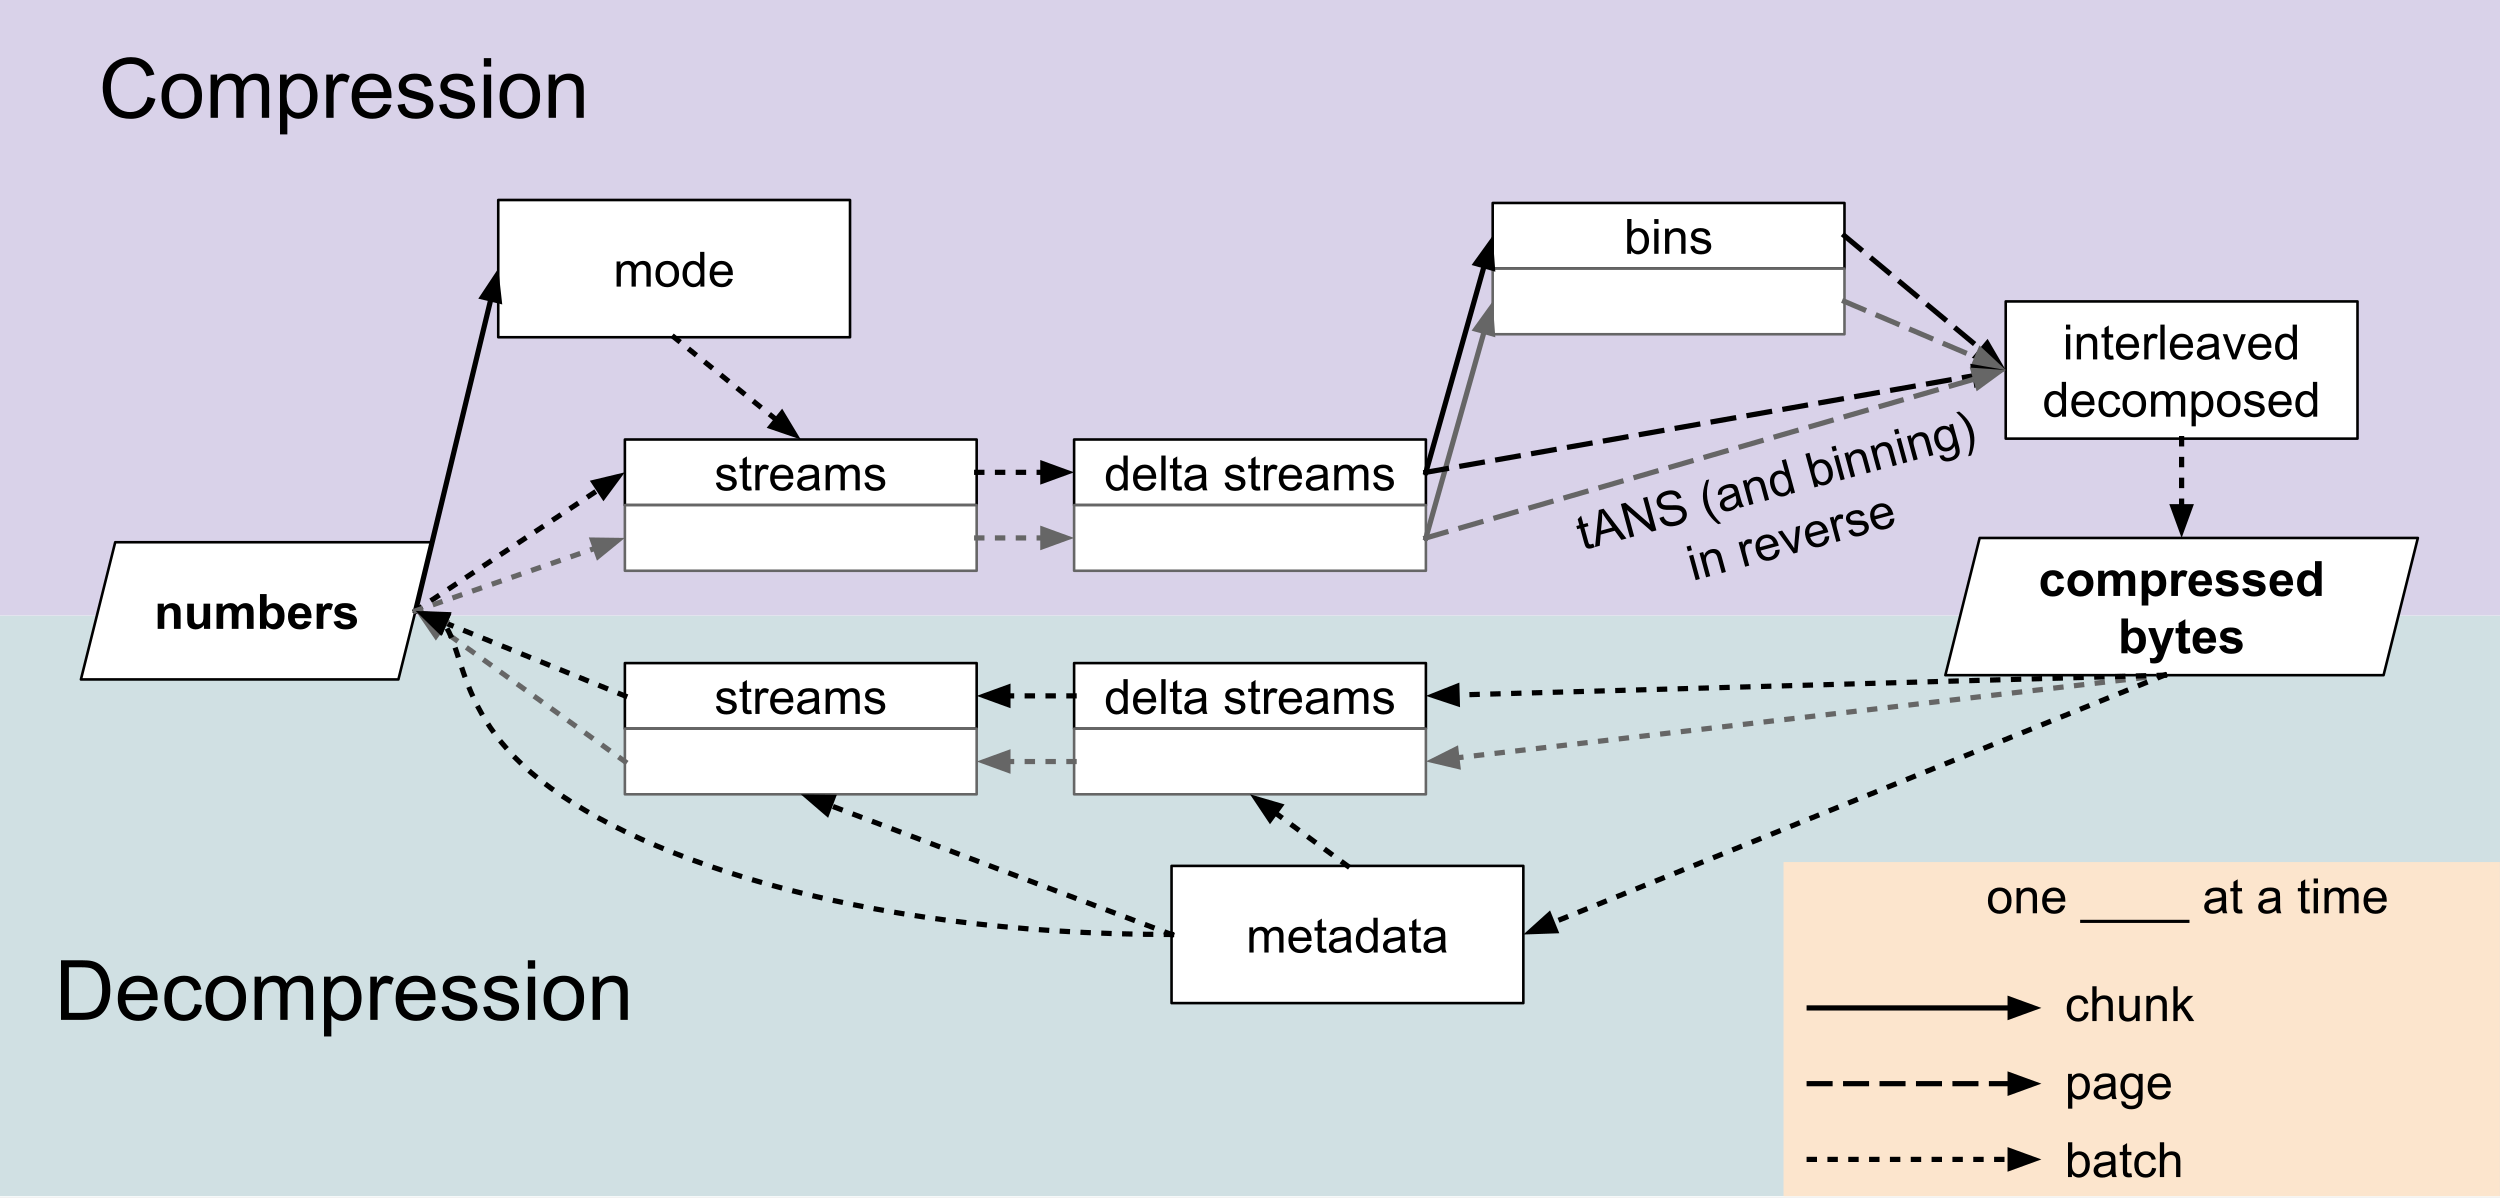 <svg xmlns="http://www.w3.org/2000/svg" fill="none" stroke-linecap="square" stroke-miterlimit="10" viewBox="0 0 960 460"><rect x="0" y="0" width="960" height="460" fill="#333333" stroke="none"/><clipPath id="a"><path d="M0 0h960v460H0V0z"/></clipPath><g clip-path="url(#a)"><path fill="#fff" fill-rule="evenodd" d="M0 0h960v460H0z"/><path fill="#d0e0e3" fill-rule="evenodd" d="M0 236.38h960v222.961H0z"/><path fill="#d9d2e9" fill-rule="evenodd" d="M0 0h960v236.346H0z"/><path fill="#fff" fill-rule="evenodd" d="m31.068 260.907 13.173-52.693h121.914l-13.173 52.693z"/><path stroke="#000" stroke-linecap="butt" stroke-linejoin="round" d="m31.068 260.907 13.173-52.693h121.914l-13.173 52.693z"/><path fill="#000" d="M69.358 241.48h-2.562v-4.937q0-1.563-.172-2.016-.156-.469-.531-.719-.36-.265-.875-.265-.672 0-1.204.375-.53.36-.734.969-.187.593-.187 2.218v4.375h-2.547v-9.672h2.375v1.422q1.265-1.64 3.187-1.64.844 0 1.547.312.703.297 1.063.781.359.47.5 1.079.14.593.14 1.703v6.015zm8.959 0v-1.453q-.532.781-1.391 1.235-.86.437-1.812.437-.97 0-1.75-.422-.766-.437-1.125-1.203-.344-.781-.344-2.14v-6.126h2.562v4.438q0 2.047.14 2.516.142.453.517.718.375.266.953.266.656 0 1.172-.36.515-.359.703-.89.203-.531.203-2.61v-4.078h2.547v9.672h-2.375zm4.833-9.672h2.36v1.313q1.265-1.531 3.015-1.531.938 0 1.61.39.687.375 1.124 1.141.641-.766 1.375-1.14.75-.391 1.579-.391 1.062 0 1.796.437.75.422 1.11 1.266.265.625.265 2v6.187h-2.562v-5.53q0-1.438-.266-1.86-.343-.547-1.093-.547-.532 0-1.016.328-.469.328-.672.969-.203.625-.203 2v4.64h-2.563v-5.297q0-1.421-.14-1.828-.14-.406-.422-.609-.281-.203-.781-.203-.594 0-1.063.328-.469.312-.687.922-.203.594-.203 1.984v4.703H83.15v-9.672zm16.682 9.672v-13.359h2.563v4.812q1.172-1.343 2.797-1.343 1.765 0 2.922 1.281 1.156 1.281 1.156 3.672 0 2.484-1.188 3.828-1.172 1.328-2.86 1.328-.827 0-1.64-.406-.797-.422-1.375-1.235v1.422h-2.375zm2.532-5.047q0 1.5.484 2.22.656 1.03 1.766 1.03.843 0 1.437-.718.594-.735.594-2.297 0-1.656-.61-2.39-.593-.735-1.53-.735-.923 0-1.532.719-.61.718-.61 2.171zm14.567 1.97 2.547.421q-.484 1.406-1.547 2.14-1.062.735-2.656.735-2.516 0-3.734-1.656-.953-1.313-.953-3.328 0-2.407 1.25-3.766 1.265-1.36 3.187-1.36 2.156 0 3.406 1.423 1.25 1.421 1.188 4.375h-6.406q.03 1.14.609 1.78.594.626 1.484.626.594 0 1-.328.422-.328.625-1.063zm.157-2.595q-.032-1.109-.579-1.687-.546-.578-1.328-.578-.843 0-1.39.61-.547.609-.532 1.655h3.829zm7.078 5.672h-2.562v-9.672h2.375v1.375q.61-.984 1.094-1.28.484-.313 1.11-.313.874 0 1.687.484l-.797 2.234q-.64-.421-1.203-.421-.532 0-.907.296-.375.297-.593 1.079-.204.765-.204 3.234v2.984zm3.901-2.765 2.563-.39q.172.75.672 1.14.5.39 1.406.39.984 0 1.484-.375.344-.25.344-.672 0-.296-.187-.484-.188-.187-.86-.344-3.094-.687-3.922-1.25-1.14-.78-1.14-2.172 0-1.265.984-2.109 1-.86 3.078-.86 1.985 0 2.953.657.97.64 1.328 1.906l-2.406.438q-.156-.563-.594-.86-.421-.297-1.234-.297-1 0-1.437.282-.297.203-.297.515 0 .266.25.47.343.25 2.39.718 2.047.453 2.86 1.14.797.672.797 1.891 0 1.344-1.11 2.297-1.11.953-3.281.953-1.984 0-3.14-.797-1.141-.812-1.5-2.187z"/><path fill="#fff" fill-rule="evenodd" d="m747.013 259.27 13.173-52.693h168.276l-13.173 52.693z"/><path stroke="#000" stroke-linecap="butt" stroke-linejoin="round" d="m747.013 259.27 13.173-52.693h168.276l-13.173 52.693z"/><path fill="#000" d="m792.561 222.031-2.531.454q-.125-.75-.578-1.125-.453-.391-1.172-.391-.953 0-1.531.656-.563.656-.563 2.203 0 1.735.578 2.438.578.703 1.547.703.735 0 1.203-.406.469-.422.657-1.422l2.515.422q-.39 1.734-1.515 2.625-1.11.875-2.97.875-2.124 0-3.39-1.328-1.25-1.344-1.25-3.72 0-2.39 1.266-3.718 1.265-1.344 3.422-1.344 1.765 0 2.797.766 1.046.75 1.515 2.312zm1.345 1.844q0-1.281.625-2.469.625-1.203 1.78-1.828 1.157-.625 2.579-.625 2.188 0 3.594 1.422 1.406 1.422 1.406 3.61 0 2.187-1.422 3.64-1.422 1.438-3.562 1.438-1.328 0-2.547-.594-1.203-.61-1.828-1.766-.625-1.172-.625-2.828zm2.625.125q0 1.453.672 2.219.687.75 1.687.75t1.672-.75q.687-.766.687-2.234 0-1.422-.687-2.188-.672-.766-1.672-.766-1 0-1.687.766-.672.766-.672 2.203zm9.161-4.828h2.36v1.313q1.265-1.532 3.015-1.532.938 0 1.61.39.687.376 1.125 1.142.64-.766 1.375-1.141.75-.39 1.578-.39 1.062 0 1.797.437.75.422 1.109 1.265.266.625.266 2v6.188h-2.563v-5.531q0-1.438-.265-1.86-.344-.547-1.094-.547-.531 0-1.016.329-.469.328-.672.968-.203.625-.203 2v4.64h-2.562v-5.296q0-1.422-.141-1.828-.14-.406-.422-.61-.281-.203-.781-.203-.594 0-1.063.329-.468.312-.687.921-.203.594-.203 1.985v4.703h-2.563v-9.672zm16.714 0h2.39v1.422q.469-.734 1.25-1.188.797-.453 1.766-.453 1.687 0 2.86 1.328 1.171 1.313 1.171 3.672 0 2.422-1.187 3.766-1.188 1.344-2.86 1.344-.812 0-1.468-.313-.641-.328-1.36-1.094v4.875h-2.562v-13.359zm2.53 4.672q0 1.625.642 2.406.656.781 1.578.781.906 0 1.484-.718.594-.72.594-2.344 0-1.516-.61-2.25-.609-.75-1.515-.75-.938 0-1.563.734-.61.719-.61 2.14zm11.397 5h-2.563v-9.672h2.375v1.375q.61-.984 1.094-1.281.485-.313 1.11-.313.875 0 1.687.485l-.797 2.234q-.64-.422-1.203-.422-.531 0-.906.297t-.594 1.078q-.203.766-.203 3.235v2.984zm10.4-3.078 2.548.422q-.485 1.406-1.547 2.14-1.063.735-2.656.735-2.516 0-3.735-1.657-.953-1.312-.953-3.328 0-2.406 1.25-3.765 1.266-1.36 3.188-1.36 2.156 0 3.406 1.422t1.187 4.375h-6.406q.031 1.14.61 1.781.593.625 1.484.625.594 0 1-.328.422-.328.625-1.062zm.157-2.594q-.031-1.11-.578-1.687-.547-.579-1.328-.579-.844 0-1.39.61-.548.61-.532 1.656h3.828zm3.72 2.906 2.562-.39q.172.75.672 1.14.5.39 1.406.39.984 0 1.484-.374.344-.25.344-.672 0-.297-.187-.484-.188-.188-.86-.344-3.093-.688-3.922-1.25-1.14-.781-1.14-2.172 0-1.266.984-2.11 1-.859 3.078-.859 1.985 0 2.953.657.97.64 1.329 1.906l-2.407.437q-.156-.562-.593-.86-.422-.296-1.235-.296-1 0-1.437.281-.297.203-.297.516 0 .266.25.469.344.25 2.39.718 2.047.454 2.86 1.141.797.672.797 1.89 0 1.344-1.11 2.298-1.109.953-3.28.953-1.985 0-3.142-.797-1.14-.813-1.5-2.188zm10.375 0 2.563-.39q.172.75.672 1.14.5.39 1.406.39.984 0 1.484-.374.344-.25.344-.672 0-.297-.188-.484-.187-.188-.859-.344-3.094-.688-3.922-1.25-1.14-.781-1.14-2.172 0-1.266.984-2.11 1-.859 3.078-.859 1.984 0 2.953.657.969.64 1.328 1.906l-2.406.437q-.156-.562-.594-.86-.422-.296-1.234-.296-1 0-1.438.281-.296.203-.296.516 0 .266.25.469.343.25 2.39.718 2.047.454 2.86 1.141.796.672.796 1.89 0 1.344-1.109 2.298-1.11.953-3.281.953-1.985 0-3.14-.797-1.141-.813-1.5-2.188zm16.876-.312 2.547.422q-.485 1.406-1.547 2.14-1.063.735-2.656.735-2.516 0-3.735-1.657-.953-1.312-.953-3.328 0-2.406 1.25-3.765 1.266-1.36 3.188-1.36 2.156 0 3.406 1.422t1.187 4.375h-6.406q.031 1.14.61 1.781.593.625 1.484.625.594 0 1-.328.422-.328.625-1.062zm.156-2.594q-.031-1.11-.578-1.687-.547-.579-1.328-.579-.844 0-1.39.61-.548.61-.532 1.656h3.828zm13.5 5.672h-2.39v-1.422q-.593.828-1.406 1.234-.797.407-1.61.407-1.671 0-2.859-1.344-1.187-1.344-1.187-3.75 0-2.453 1.156-3.734 1.156-1.282 2.922-1.282 1.625 0 2.812 1.344v-4.812h2.563v13.359zm-6.843-5.047q0 1.547.438 2.234.609 1.016 1.718 1.016.891 0 1.5-.75.625-.766.625-2.25 0-1.672-.609-2.406-.594-.735-1.531-.735-.906 0-1.531.735-.61.719-.61 2.156zm-70.07 27.047v-13.36h2.563v4.813q1.171-1.344 2.796-1.344 1.766 0 2.922 1.282 1.157 1.28 1.157 3.671 0 2.485-1.188 3.829-1.172 1.328-2.86 1.328-.827 0-1.64-.407-.797-.421-1.375-1.234v1.422h-2.375zm2.531-5.047q0 1.5.485 2.219.656 1.031 1.765 1.031.844 0 1.438-.719.594-.734.594-2.297 0-1.656-.61-2.39-.594-.735-1.531-.735-.922 0-1.531.72-.61.718-.61 2.171zm7.756-4.625h2.718l2.328 6.86 2.25-6.86h2.657l-3.422 9.313-.61 1.687q-.328.844-.64 1.281-.313.453-.703.719-.39.281-.969.438-.578.156-1.313.156-.734 0-1.453-.156l-.218-2q.593.125 1.078.125.89 0 1.312-.532.438-.515.672-1.328l-3.687-9.703zm16.032 0v2.031h-1.75v3.907q0 1.187.046 1.39.047.188.22.313.187.125.437.125.359 0 1.03-.25l.22 2q-.891.375-2.016.375-.703 0-1.266-.235-.546-.234-.812-.593-.25-.375-.344-1-.094-.454-.094-1.813v-4.219h-1.171v-2.031h1.171v-1.922l2.579-1.5v3.422h1.75zm7.368 6.594 2.547.422q-.484 1.406-1.547 2.14-1.062.735-2.656.735-2.515 0-3.734-1.657-.953-1.312-.953-3.328 0-2.406 1.25-3.765 1.265-1.36 3.187-1.36 2.156 0 3.406 1.422t1.188 4.375h-6.406q.031 1.14.61 1.781.593.625 1.483.625.594 0 1-.328.422-.328.625-1.062zm.157-2.594q-.032-1.11-.578-1.687-.547-.579-1.329-.579-.843 0-1.39.61-.547.61-.531 1.656h3.828zm3.72 2.906 2.562-.39q.172.75.672 1.14.5.39 1.406.39.984 0 1.484-.374.344-.25.344-.672 0-.297-.188-.484-.187-.188-.859-.344-3.094-.688-3.922-1.25-1.14-.781-1.14-2.172 0-1.266.984-2.11 1-.859 3.078-.859 1.984 0 2.953.657.969.64 1.328 1.906l-2.406.437q-.156-.562-.594-.86-.422-.296-1.234-.296-1 0-1.438.281-.296.203-.296.516 0 .266.25.469.343.25 2.39.718 2.047.454 2.86 1.141.796.672.796 1.89 0 1.344-1.109 2.298-1.11.953-3.281.953-1.985 0-3.14-.797-1.141-.813-1.5-2.188z"/><path fill="#fff" fill-rule="evenodd" d="M191.323 76.8h135.086v52.693H191.323z"/><path stroke="#000" stroke-linecap="butt" stroke-linejoin="round" d="M191.323 76.8h135.086v52.693H191.323z"/><path fill="#000" d="M236.767 110.067v-9.672h1.468v1.36q.453-.72 1.203-1.141.766-.438 1.72-.438 1.077 0 1.765.453.687.438.969 1.235 1.156-1.688 2.984-1.688 1.453 0 2.219.797.78.797.78 2.453v6.641h-1.64v-6.094q0-.984-.156-1.406-.156-.438-.578-.703-.422-.266-.984-.266-1.016 0-1.688.688-.672.672-.672 2.156v5.625h-1.64v-6.281q0-1.094-.407-1.64-.406-.548-1.312-.548-.688 0-1.281.36-.594.359-.86 1.062-.25.703-.25 2.031v5.016h-1.64zm14.931-4.844q0-2.687 1.484-3.969 1.25-1.078 3.047-1.078 2 0 3.266 1.313 1.265 1.297 1.265 3.61 0 1.859-.562 2.937-.563 1.062-1.64 1.656-1.063.594-2.329.594-2.031 0-3.281-1.297-1.25-1.313-1.25-3.766zm1.687 0q0 1.86.797 2.797.813.922 2.047.922 1.219 0 2.031-.922.813-.937.813-2.844 0-1.797-.813-2.718-.812-.922-2.03-.922-1.235 0-2.048.922-.797.906-.797 2.765zm15.564 4.844v-1.219q-.907 1.438-2.703 1.438-1.157 0-2.125-.64-.97-.642-1.5-1.782-.532-1.14-.532-2.625 0-1.453.485-2.625.484-1.188 1.437-1.813.969-.625 2.172-.625.875 0 1.547.375.687.36 1.11.953v-4.796h1.64v13.359h-1.531zm-5.172-4.828q0 1.86.781 2.781.781.922 1.844.922 1.078 0 1.828-.875.75-.89.75-2.688 0-1.984-.766-2.906-.765-.937-1.89-.937-1.078 0-1.813.89-.734.891-.734 2.813zm15.907 1.719 1.687.203q-.406 1.484-1.484 2.312-1.078.813-2.766.813-2.125 0-3.375-1.297-1.234-1.313-1.234-3.672 0-2.453 1.25-3.797 1.266-1.344 3.266-1.344 1.937 0 3.156 1.328 1.234 1.313 1.234 3.704v.437H274.2q.094 1.594.907 2.453.812.844 2.015.844.907 0 1.547-.469.64-.484 1.016-1.515zm-5.39-2.657h5.405q-.109-1.218-.625-1.828-.78-.953-2.03-.953-1.126 0-1.907.766-.766.75-.844 2.015z"/><path fill="#fff" fill-rule="evenodd" d="M239.953 168.774h135.086v25.197H239.953z"/><path stroke="#000" stroke-linecap="butt" stroke-linejoin="round" d="M239.953 168.774h135.086v25.197H239.953z"/><path fill="#000" d="m274.902 185.402 1.625-.25q.125.969.75 1.5.625.516 1.75.516t1.672-.453q.547-.47.547-1.094 0-.547-.485-.875-.328-.219-1.672-.547-1.812-.469-2.515-.797-.688-.328-1.047-.906-.36-.594-.36-1.313 0-.64.297-1.187.297-.563.813-.922.375-.281 1.031-.469.672-.203 1.422-.203 1.14 0 2 .328.86.328 1.266.89.422.563.578 1.5l-1.61.22q-.109-.75-.64-1.172-.516-.422-1.469-.422-1.14 0-1.625.375-.469.375-.469.875 0 .312.188.578.203.266.64.437.235.094 1.438.422 1.75.453 2.437.75.688.297 1.079.86.39.562.39 1.406 0 .828-.484 1.547-.469.719-1.375 1.125-.906.39-2.047.39-1.875 0-2.875-.78-.984-.782-1.25-2.329zm13.562 1.422.235 1.453q-.688.14-1.235.14-.89 0-1.39-.28-.485-.282-.688-.735-.203-.469-.203-1.937v-5.579h-1.203v-1.265h1.203v-2.39l1.625-.985v3.375h1.656v1.265h-1.656v5.672q0 .688.078.89.094.204.282.33.203.108.578.108.265 0 .718-.062zm1.59 1.469v-9.672h1.469v1.469q.562-1.032 1.031-1.36.484-.328 1.063-.328.828 0 1.687.531l-.562 1.516q-.61-.36-1.204-.36-.546 0-.968.329-.422.328-.61.89-.281.875-.281 1.922v5.063h-1.625zm12.853-3.11 1.688.203q-.406 1.485-1.485 2.313-1.078.812-2.765.812-2.125 0-3.375-1.296-1.235-1.313-1.235-3.672 0-2.453 1.25-3.797 1.266-1.344 3.266-1.344 1.938 0 3.156 1.328 1.235 1.313 1.235 3.703v.438h-7.22q.095 1.594.907 2.453.813.844 2.016.844.906 0 1.547-.47.64-.483 1.015-1.515zm-5.39-2.656h5.406q-.11-1.219-.625-1.828-.781-.953-2.031-.953-1.125 0-1.907.765-.765.75-.843 2.016zm15.454 4.578q-.922.766-1.766 1.094-.828.312-1.797.312-1.594 0-2.453-.78-.86-.782-.86-1.985 0-.719.329-1.297.328-.594.843-.938.532-.359 1.188-.546.469-.125 1.453-.25 1.984-.235 2.922-.563.016-.344.016-.422 0-1-.47-1.422-.624-.547-1.874-.547-1.156 0-1.703.407-.547.406-.813 1.422l-1.61-.22q.22-1.015.72-1.64.5-.64 1.453-.984.953-.344 2.187-.344 1.25 0 2.016.297.781.281 1.14.734.375.438.516 1.11.078.422.078 1.515v2.188q0 2.281.11 2.89.109.594.406 1.157h-1.703q-.266-.516-.328-1.188zm-.141-3.672q-.89.375-2.672.625-1.016.14-1.437.328-.422.188-.657.532-.218.343-.218.78 0 .657.5 1.095.5.437 1.453.437.937 0 1.672-.406.75-.422 1.093-1.14.266-.563.266-1.641v-.61zm4.204 4.86v-9.672h1.469v1.36q.453-.72 1.203-1.141.765-.438 1.718-.438 1.079 0 1.766.453.688.438.969 1.235 1.156-1.688 2.984-1.688 1.453 0 2.219.797.781.797.781 2.453v6.64h-1.64V182.2q0-.984-.157-1.406-.156-.438-.578-.703-.422-.266-.984-.266-1.016 0-1.688.687-.672.672-.672 2.157v5.625h-1.64v-6.282q0-1.093-.406-1.64-.407-.547-1.313-.547-.687 0-1.281.36-.594.359-.86 1.062-.25.703-.25 2.031v5.016h-1.64zm14.884-2.89 1.625-.25q.125.968.75 1.5.625.515 1.75.515t1.672-.453q.547-.47.547-1.094 0-.547-.484-.875-.328-.219-1.672-.547-1.813-.469-2.516-.797-.687-.328-1.047-.906-.36-.594-.36-1.313 0-.64.298-1.187.297-.563.812-.922.375-.281 1.032-.469.671-.203 1.421-.203 1.141 0 2 .328.86.328 1.266.89.422.563.578 1.5l-1.61.22q-.109-.75-.64-1.172-.515-.422-1.469-.422-1.14 0-1.625.375-.468.375-.468.875 0 .312.187.578.203.266.64.437.235.094 1.438.422 1.75.453 2.438.75.687.297 1.078.86.39.562.39 1.406 0 .828-.484 1.547-.469.719-1.375 1.125-.906.39-2.047.39-1.875 0-2.875-.78-.984-.782-1.25-2.329z"/><path fill="#fff" fill-rule="evenodd" d="M239.953 193.971h135.086v25.197H239.953z"/><path stroke="#666" stroke-linecap="butt" stroke-linejoin="round" d="M239.953 193.971h135.086v25.197H239.953z"/><path fill="#fff" fill-rule="evenodd" d="M573.194 77.95h135.087v25.197H573.194z"/><path stroke="#000" stroke-linecap="butt" stroke-linejoin="round" d="M573.194 77.95h135.087v25.197H573.194z"/><path fill="#000" d="M626.36 97.469h-1.516v-13.36h1.64v4.766q1.048-1.297 2.657-1.297.89 0 1.687.36.797.359 1.313 1.015.516.64.797 1.562.297.922.297 1.97 0 2.484-1.235 3.843-1.218 1.36-2.953 1.36-1.703 0-2.687-1.438v1.219zm-.016-4.907q0 1.735.484 2.516.766 1.266 2.094 1.266 1.078 0 1.86-.938.78-.937.78-2.781 0-1.89-.75-2.797-.75-.906-1.827-.906-1.063 0-1.86.937-.78.938-.78 2.703zM635.235 86v-1.89h1.641V86h-1.64zm0 11.469v-9.672h1.641v9.672h-1.64zm4.145 0v-9.672h1.469v1.375q1.062-1.594 3.078-1.594.875 0 1.61.312.734.313 1.093.829.375.5.516 1.203.094.453.094 1.593v5.954h-1.641v-5.891q0-1-.203-1.484-.188-.5-.672-.797-.484-.297-1.14-.297-1.048 0-1.813.672-.75.656-.75 2.515v5.282h-1.64zm9.72-2.891 1.625-.25q.125.969.75 1.5.625.516 1.75.516t1.672-.454q.546-.468.546-1.093 0-.547-.484-.875-.328-.22-1.672-.547-1.812-.469-2.515-.797-.688-.328-1.047-.906-.36-.594-.36-1.313 0-.64.297-1.187.297-.563.813-.922.375-.281 1.031-.469.672-.203 1.422-.203 1.14 0 2 .328.86.328 1.265.89.422.563.579 1.5l-1.61.22q-.11-.75-.64-1.172-.516-.422-1.47-.422-1.14 0-1.624.375-.469.375-.469.875 0 .312.188.578.203.265.64.437.235.094 1.438.422 1.75.453 2.437.75.688.297 1.078.86.391.562.391 1.406 0 .828-.484 1.547-.47.718-1.375 1.125-.907.39-2.047.39-1.875 0-2.875-.781-.985-.781-1.25-2.328z"/><path fill="#fff" fill-rule="evenodd" d="M573.194 103.147h135.087v25.197H573.194z"/><path stroke="#666" stroke-linecap="butt" stroke-linejoin="round" d="M573.194 103.147h135.087v25.197H573.194z"/><path fill="#fff" fill-rule="evenodd" d="M412.457 168.774h135.086v25.197H412.457z"/><path stroke="#000" stroke-linecap="butt" stroke-linejoin="round" d="M412.457 168.774h135.086v25.197H412.457z"/><path fill="#000" d="M431.508 188.293v-1.22q-.906 1.438-2.703 1.438-1.156 0-2.125-.64-.968-.64-1.5-1.781-.53-1.141-.53-2.625 0-1.454.483-2.625.485-1.188 1.438-1.813.969-.625 2.172-.625.875 0 1.547.375.687.36 1.11.953v-4.797h1.64v13.36h-1.532zm-5.171-4.828q0 1.859.78 2.78.782.923 1.845.923 1.078 0 1.828-.875.75-.89.75-2.688 0-1.984-.766-2.906-.766-.938-1.89-.938-1.079 0-1.813.891-.734.89-.734 2.813zm15.907 1.718 1.687.203q-.406 1.485-1.484 2.313-1.078.812-2.766.812-2.125 0-3.375-1.296-1.234-1.313-1.234-3.672 0-2.453 1.25-3.797 1.265-1.344 3.265-1.344 1.938 0 3.157 1.328 1.234 1.313 1.234 3.703v.438h-7.219q.094 1.594.906 2.453.813.844 2.016.844.906 0 1.547-.47.64-.483 1.016-1.515zm-5.391-2.656h5.406q-.11-1.219-.625-1.828-.781-.953-2.031-.953-1.125 0-1.906.765-.766.75-.844 2.016zm9.094 5.766v-13.36h1.641v13.36h-1.64zm7.77-1.47.235 1.454q-.688.14-1.235.14-.89 0-1.39-.28-.485-.282-.688-.735-.203-.469-.203-1.937v-5.579h-1.203v-1.265h1.203v-2.39l1.625-.985v3.375h1.656v1.265h-1.656v5.672q0 .688.078.891.094.203.281.328.203.11.578.11.266 0 .72-.063zm7.918.282q-.922.766-1.766 1.094-.828.312-1.797.312-1.593 0-2.453-.78-.86-.782-.86-1.985 0-.719.329-1.297.328-.594.844-.938.531-.359 1.187-.546.469-.125 1.453-.25 1.985-.235 2.922-.563.016-.344.016-.422 0-1-.469-1.422-.625-.547-1.875-.547-1.156 0-1.703.407-.547.406-.812 1.422l-1.61-.22q.219-1.015.719-1.64.5-.64 1.453-.984.953-.344 2.188-.344 1.25 0 2.015.297.781.281 1.14.734.376.438.516 1.11.079.422.079 1.515v2.188q0 2.281.109 2.89.11.594.406 1.157h-1.703q-.266-.516-.328-1.188zm-.14-3.672q-.891.375-2.673.625-1.015.141-1.437.328-.422.188-.656.532-.22.343-.22.78 0 .657.5 1.095.5.437 1.454.437.938 0 1.672-.406.75-.422 1.094-1.14.265-.563.265-1.641v-.61zm8.73 1.97 1.625-.25q.125.968.75 1.5.625.515 1.75.515t1.672-.453q.547-.47.547-1.094 0-.547-.484-.875-.329-.219-1.672-.547-1.813-.469-2.516-.797-.687-.328-1.047-.906-.36-.594-.36-1.313 0-.64.298-1.187.297-.563.812-.922.375-.281 1.031-.469.672-.203 1.422-.203 1.14 0 2 .328.86.328 1.266.89.422.563.578 1.5l-1.61.22q-.109-.75-.64-1.172-.516-.422-1.469-.422-1.14 0-1.625.375-.468.375-.468.875 0 .312.187.578.203.266.64.437.235.094 1.438.422 1.75.453 2.438.75.687.297 1.078.86.39.562.39 1.406 0 .828-.484 1.547-.469.719-1.375 1.125-.906.39-2.047.39-1.875 0-2.875-.78-.984-.782-1.25-2.329zm13.563 1.421.234 1.453q-.687.14-1.234.14-.89 0-1.39-.28-.485-.282-.688-.735-.204-.469-.204-1.937v-5.579h-1.203v-1.265h1.203v-2.39l1.625-.985v3.375h1.657v1.265h-1.657v5.672q0 .688.079.891.093.203.28.328.204.11.579.11.266 0 .719-.063zm1.59 1.469v-9.672h1.468v1.469q.562-1.032 1.031-1.36.485-.328 1.063-.328.828 0 1.687.531l-.562 1.516q-.61-.36-1.203-.36-.547 0-.97.329-.421.328-.609.89-.28.875-.28 1.922v5.063h-1.626zm12.853-3.11 1.687.203q-.406 1.485-1.484 2.313-1.078.812-2.766.812-2.125 0-3.375-1.296-1.234-1.313-1.234-3.672 0-2.453 1.25-3.797 1.265-1.344 3.265-1.344 1.938 0 3.157 1.328 1.234 1.313 1.234 3.703v.438h-7.219q.094 1.594.906 2.453.813.844 2.016.844.906 0 1.547-.47.64-.483 1.016-1.515zm-5.391-2.656h5.406q-.11-1.219-.625-1.828-.781-.953-2.031-.953-1.125 0-1.906.765-.766.75-.844 2.016zm15.454 4.578q-.922.766-1.766 1.094-.828.312-1.797.312-1.593 0-2.453-.78-.86-.782-.86-1.985 0-.719.329-1.297.328-.594.844-.938.53-.359 1.187-.546.469-.125 1.453-.25 1.985-.235 2.922-.563.016-.344.016-.422 0-1-.469-1.422-.625-.547-1.875-.547-1.156 0-1.703.407-.547.406-.813 1.422l-1.609-.22q.219-1.015.719-1.64.5-.64 1.453-.984.953-.344 2.187-.344 1.25 0 2.016.297.781.281 1.14.734.376.438.516 1.11.078.422.078 1.515v2.188q0 2.281.11 2.89.11.594.406 1.157h-1.703q-.266-.516-.328-1.188zm-.14-3.672q-.891.375-2.673.625-1.015.141-1.437.328-.422.188-.656.532-.22.343-.22.78 0 .657.5 1.095.5.437 1.454.437.937 0 1.672-.406.75-.422 1.094-1.14.265-.563.265-1.641v-.61zm4.203 4.86v-9.672h1.469v1.36q.453-.72 1.203-1.141.765-.438 1.719-.438 1.078 0 1.765.453.688.438.969 1.235 1.156-1.688 2.984-1.688 1.453 0 2.22.797.78.797.78 2.453v6.64h-1.64V182.2q0-.984-.157-1.406-.156-.438-.578-.703-.422-.266-.984-.266-1.016 0-1.688.687-.671.672-.671 2.157v5.625h-1.641v-6.282q0-1.093-.406-1.64-.407-.547-1.313-.547-.687 0-1.281.36-.594.359-.86 1.062-.25.703-.25 2.031v5.016h-1.64zm14.885-2.89 1.625-.25q.125.968.75 1.5.625.515 1.75.515t1.671-.453q.547-.47.547-1.094 0-.547-.484-.875-.328-.219-1.672-.547-1.812-.469-2.516-.797-.687-.328-1.046-.906-.36-.594-.36-1.313 0-.64.297-1.187.297-.563.813-.922.375-.281 1.03-.469.673-.203 1.423-.203 1.14 0 2 .328.859.328 1.265.89.422.563.578 1.5l-1.609.22q-.11-.75-.64-1.172-.516-.422-1.47-.422-1.14 0-1.624.375-.47.375-.47.875 0 .312.188.578.204.266.641.437.234.094 1.438.422 1.75.453 2.437.75.688.297 1.078.86.39.562.39 1.406 0 .828-.484 1.547-.468.719-1.375 1.125-.906.39-2.046.39-1.875 0-2.875-.78-.985-.782-1.25-2.329z"/><path fill="#fff" fill-rule="evenodd" d="M412.457 193.971h135.086v25.197H412.457z"/><path stroke="#666" stroke-linecap="butt" stroke-linejoin="round" d="M412.457 193.971h135.086v25.197H412.457z"/><path fill="#fff" fill-rule="evenodd" d="M770.194 115.744h135.087v52.693H770.194z"/><path stroke="#000" stroke-linecap="butt" stroke-linejoin="round" d="M770.194 115.744h135.087v52.693H770.194z"/><path fill="#000" d="M793.338 126.542v-1.89h1.64v1.89h-1.64zm0 11.469v-9.672h1.64v9.672h-1.64zm4.145 0v-9.672h1.468v1.375q1.063-1.594 3.079-1.594.875 0 1.609.312.734.313 1.094.829.375.5.515 1.203.094.453.094 1.593v5.954h-1.64v-5.891q0-1-.204-1.484-.187-.5-.672-.797-.484-.297-1.14-.297-1.047 0-1.813.672-.75.656-.75 2.515v5.282h-1.64zm13.954-1.47.234 1.454q-.688.14-1.234.14-.891 0-1.391-.28-.484-.282-.688-.735-.203-.469-.203-1.938v-5.578h-1.203v-1.265h1.203v-2.391l1.625-.984v3.375h1.657v1.265h-1.657v5.672q0 .688.078.89.094.204.282.329.203.11.578.11.265 0 .719-.063zm8.23-1.64 1.687.203q-.406 1.485-1.484 2.313-1.078.812-2.766.812-2.125 0-3.375-1.297-1.234-1.312-1.234-3.671 0-2.454 1.25-3.797 1.266-1.344 3.266-1.344 1.937 0 3.156 1.328 1.234 1.313 1.234 3.703v.438h-7.219q.094 1.593.907 2.453.812.844 2.015.844.907 0 1.547-.47.64-.484 1.016-1.515zm-5.39-2.656h5.405q-.109-1.219-.625-1.828-.78-.953-2.03-.953-1.126 0-1.907.765-.766.75-.844 2.016zm9.125 5.766v-9.672h1.469v1.468q.562-1.03 1.03-1.359.485-.328 1.063-.328.828 0 1.688.531l-.563 1.516q-.61-.36-1.203-.36-.547 0-.969.329-.421.328-.609.89-.281.875-.281 1.922v5.063h-1.625zm6.181 0v-13.36h1.64v13.36h-1.64zm10.817-3.11 1.687.203q-.406 1.485-1.484 2.313-1.078.812-2.766.812-2.125 0-3.375-1.297-1.234-1.312-1.234-3.671 0-2.454 1.25-3.797 1.266-1.344 3.266-1.344 1.937 0 3.156 1.328 1.234 1.313 1.234 3.703v.438h-7.218q.093 1.593.906 2.453.812.844 2.015.844.907 0 1.547-.47.641-.484 1.016-1.515zm-5.39-2.656h5.406q-.11-1.219-.625-1.828-.782-.953-2.032-.953-1.125 0-1.906.765-.766.75-.844 2.016zm15.453 4.578q-.922.766-1.765 1.094-.829.312-1.797.312-1.594 0-2.453-.781-.86-.781-.86-1.984 0-.72.328-1.297.328-.594.844-.938.531-.36 1.188-.547.468-.125 1.453-.25 1.984-.234 2.922-.562.015-.344.015-.422 0-1-.469-1.422-.625-.547-1.875-.547-1.156 0-1.703.407-.547.406-.812 1.421l-1.61-.218q.22-1.016.72-1.641.5-.64 1.452-.984.953-.344 2.188-.344 1.25 0 2.015.297.782.281 1.141.734.375.438.516 1.11.078.421.078 1.515v2.188q0 2.28.11 2.89.109.594.405 1.157h-1.703q-.265-.516-.328-1.188zm-.14-3.672q-.891.375-2.672.625-1.016.14-1.438.328-.422.188-.656.532-.219.343-.219.78 0 .657.5 1.095.5.437 1.453.437.938 0 1.672-.406.75-.422 1.094-1.14.266-.563.266-1.641v-.61zm6.89 4.86-3.687-9.672h1.735l2.078 5.797q.328.937.625 1.937.203-.766.61-1.828l2.14-5.906h1.687l-3.656 9.672h-1.531zm13.267-3.11 1.687.203q-.406 1.485-1.484 2.313-1.078.812-2.766.812-2.125 0-3.375-1.297-1.234-1.312-1.234-3.671 0-2.454 1.25-3.797 1.265-1.344 3.265-1.344 1.938 0 3.157 1.328 1.234 1.313 1.234 3.703v.438h-7.219q.094 1.593.906 2.453.813.844 2.016.844.906 0 1.547-.47.64-.484 1.016-1.515zm-5.391-2.656h5.406q-.11-1.219-.625-1.828-.781-.953-2.031-.953-1.125 0-1.906.765-.766.75-.844 2.016zm15.407 5.766v-1.22q-.906 1.438-2.703 1.438-1.157 0-2.125-.64-.969-.641-1.5-1.782-.532-1.14-.532-2.625 0-1.453.485-2.625.484-1.187 1.437-1.812.97-.625 2.172-.625.875 0 1.547.375.688.36 1.11.953v-4.797h1.64v13.36h-1.531zm-5.172-4.829q0 1.86.781 2.782.781.922 1.844.922 1.078 0 1.828-.875.75-.891.75-2.688 0-1.984-.766-2.906-.765-.938-1.89-.938-1.078 0-1.813.89-.734.892-.734 2.813zm-83.5 26.828v-1.218q-.906 1.437-2.703 1.437-1.156 0-2.125-.64-.969-.641-1.5-1.782-.531-1.14-.531-2.625 0-1.453.484-2.625.484-1.187 1.438-1.812.968-.625 2.171-.625.875 0 1.547.375.688.36 1.11.953v-4.797h1.64v13.36h-1.531zm-5.172-4.828q0 1.86.781 2.782.782.922 1.844.922 1.078 0 1.828-.875.75-.891.75-2.688 0-1.984-.765-2.906-.766-.938-1.891-.938-1.078 0-1.813.89-.734.892-.734 2.813zm15.907 1.72 1.688.202q-.407 1.485-1.485 2.313-1.078.812-2.765.812-2.125 0-3.375-1.297-1.235-1.312-1.235-3.671 0-2.454 1.25-3.797 1.266-1.344 3.266-1.344 1.937 0 3.156 1.328 1.234 1.313 1.234 3.703v.438h-7.218q.093 1.593.906 2.453.812.844 2.016.844.906 0 1.546-.47.641-.484 1.016-1.515zm-5.39-2.657h5.406q-.11-1.219-.625-1.828-.782-.953-2.032-.953-1.125 0-1.906.765-.765.75-.844 2.016zm15.453 2.219 1.61.218q-.266 1.657-1.36 2.61-1.078.937-2.672.937-1.984 0-3.187-1.297-1.203-1.296-1.203-3.718 0-1.578.515-2.75.516-1.172 1.579-1.75 1.062-.594 2.312-.594 1.578 0 2.578.797 1 .797 1.281 2.265l-1.593.235q-.235-.969-.813-1.453-.578-.5-1.39-.5-1.235 0-2.016.89-.781.89-.781 2.813 0 1.953.75 2.844.75.875 1.953.875.969 0 1.61-.594.655-.594.827-1.828zm2.407-1.297q0-2.688 1.484-3.969 1.25-1.078 3.047-1.078 2 0 3.265 1.312 1.266 1.297 1.266 3.61 0 1.86-.562 2.937-.563 1.063-1.641 1.657-1.063.593-2.328.593-2.031 0-3.281-1.297-1.25-1.312-1.25-3.765zm1.687 0q0 1.86.797 2.797.812.922 2.047.922 1.219 0 2.031-.922.813-.938.813-2.844 0-1.797-.813-2.719-.812-.922-2.031-.922-1.235 0-2.047.922-.797.906-.797 2.766zm9.298 4.844v-9.672h1.468v1.359q.454-.719 1.204-1.14.765-.438 1.718-.438 1.078 0 1.766.453.687.438.969 1.234 1.156-1.687 2.984-1.687 1.453 0 2.219.797.781.797.781 2.453v6.64h-1.64v-6.093q0-.985-.157-1.406-.156-.438-.578-.704-.422-.265-.984-.265-1.016 0-1.688.687-.672.672-.672 2.157v5.625h-1.64v-6.282q0-1.093-.407-1.64-.406-.547-1.312-.547-.688 0-1.281.36-.594.359-.86 1.062-.25.703-.25 2.03v5.017h-1.64zm15.54 3.703v-13.375h1.485v1.25q.531-.735 1.187-1.094.672-.375 1.625-.375 1.235 0 2.172.64.953.626 1.438 1.797.484 1.157.484 2.547 0 1.485-.531 2.672-.531 1.188-1.547 1.828-1.016.625-2.14.625-.813 0-1.47-.343-.656-.344-1.062-.875v4.703h-1.64zm1.485-8.485q0 1.86.75 2.766.765.89 1.828.89 1.094 0 1.875-.921.781-.938.781-2.875 0-1.844-.765-2.766-.75-.922-1.813-.922-1.047 0-1.86.985-.796.968-.796 2.843zm8.282-.062q0-2.688 1.484-3.969 1.25-1.078 3.047-1.078 2 0 3.266 1.312 1.265 1.297 1.265 3.61 0 1.86-.562 2.937-.563 1.063-1.64 1.657-1.063.593-2.329.593-2.031 0-3.281-1.297-1.25-1.312-1.25-3.765zm1.687 0q0 1.86.797 2.797.813.922 2.047.922 1.219 0 2.031-.922.813-.938.813-2.844 0-1.797-.813-2.719-.812-.922-2.03-.922-1.235 0-2.048.922-.797.906-.797 2.766zm8.642 1.953 1.625-.25q.125.969.75 1.5.625.516 1.75.516t1.672-.454q.546-.468.546-1.093 0-.547-.484-.875-.328-.22-1.672-.547-1.812-.469-2.515-.797-.688-.328-1.047-.906-.36-.594-.36-1.313 0-.64.297-1.187.297-.563.813-.922.375-.281 1.03-.469.673-.203 1.423-.203 1.14 0 2 .328.86.328 1.265.89.422.563.579 1.5l-1.61.22q-.11-.75-.64-1.172-.516-.422-1.47-.422-1.14 0-1.624.375-.469.375-.469.875 0 .312.188.578.203.265.64.437.235.094 1.438.422 1.75.453 2.437.75.688.297 1.078.86.39.562.39 1.406 0 .828-.483 1.547-.47.718-1.375 1.125-.907.39-2.047.39-1.875 0-2.875-.781-.985-.781-1.25-2.328zm16.61-.219 1.687.203q-.407 1.485-1.485 2.313-1.078.812-2.765.812-2.125 0-3.375-1.297-1.235-1.312-1.235-3.671 0-2.454 1.25-3.797 1.266-1.344 3.266-1.344 1.937 0 3.156 1.328 1.234 1.313 1.234 3.703v.438h-7.218q.093 1.593.906 2.453.812.844 2.016.844.906 0 1.546-.47.641-.484 1.016-1.515zm-5.392-2.656h5.407q-.11-1.219-.625-1.828-.782-.953-2.032-.953-1.125 0-1.906.765-.765.75-.844 2.016zm15.407 5.766v-1.22q-.906 1.438-2.703 1.438-1.156 0-2.125-.64-.969-.641-1.5-1.782-.531-1.14-.531-2.625 0-1.453.484-2.625.485-1.187 1.438-1.812.969-.625 2.172-.625.875 0 1.547.375.687.36 1.109.953v-4.797h1.64v13.36h-1.53zm-5.172-4.829q0 1.86.782 2.782.781.922 1.843.922 1.079 0 1.829-.875.75-.891.75-2.688 0-1.984-.766-2.906-.766-.938-1.89-.938-1.079 0-1.813.89-.735.892-.735 2.813z"/><path d="m159.568 234.56 31.748-131.401"/><path stroke="#000" stroke-linecap="butt" stroke-linejoin="round" stroke-width="2" d="m159.568 234.56 28.93-119.737"/><path fill="#000" fill-rule="evenodd" stroke="#000" stroke-linecap="butt" stroke-width="2" d="m191.71 115.599-1.08-9.598-5.343 8.046z"/><path d="m159.568 234.56 80.378-53.196"/><path stroke="#000" stroke-dasharray="2.0,6.0" stroke-linecap="butt" stroke-linejoin="round" stroke-width="2" d="m159.568 234.56 70.371-46.574"/><path fill="#000" fill-rule="evenodd" stroke="#000" stroke-linecap="butt" stroke-width="2" d="m231.763 190.741 5.745-7.764-9.392 2.255z"/><path d="m258.866 129.493 48.63 39.276"/><path stroke="#000" stroke-dasharray="2.0,6.0" stroke-linecap="butt" stroke-linejoin="round" stroke-width="2" d="m258.866 129.493 39.295 31.736"/><path fill="#000" fill-rule="evenodd" stroke="#000" stroke-linecap="butt" stroke-width="2" d="m296.085 163.8 9.136 3.132-4.985-8.273z"/><path d="m547.543 181.373 25.638-90.835"/><path stroke="#000" stroke-linecap="butt" stroke-linejoin="round" stroke-width="2" d="m547.543 181.373 22.379-79.286"/><path fill="#000" fill-rule="evenodd" stroke="#000" stroke-linecap="butt" stroke-width="2" d="m573.1 102.984-.713-9.632-5.645 7.838z"/><path d="M375.04 181.373h37.417"/><path stroke="#000" stroke-dasharray="2.0,6.0" stroke-linecap="butt" stroke-linejoin="round" stroke-width="2" d="M375.04 181.373h25.417"/><path fill="#000" fill-rule="evenodd" stroke="#000" stroke-linecap="butt" stroke-width="2" d="m400.457 184.676 9.076-3.303-9.076-3.304z"/><path d="M375.04 206.57h37.417"/><path stroke="#666" stroke-dasharray="2.0,6.0" stroke-linecap="butt" stroke-linejoin="round" stroke-width="2" d="M375.04 206.57h25.417"/><path fill="#666" fill-rule="evenodd" stroke="#666" stroke-linecap="butt" stroke-width="2" d="m400.457 209.873 9.076-3.303-9.076-3.304z"/><path d="m547.543 206.57 25.638-90.835"/><path stroke="#666" stroke-linecap="butt" stroke-linejoin="round" stroke-width="2" d="m547.543 206.57 22.379-79.286"/><path fill="#666" fill-rule="evenodd" stroke="#666" stroke-linecap="butt" stroke-width="2" d="m573.1 128.181-.713-9.632-5.645 7.837z"/><path d="m708.28 90.549 61.922 51.527"/><path stroke="#000" stroke-dasharray="8.0,6.0" stroke-linecap="butt" stroke-linejoin="round" stroke-width="2" d="m708.28 90.549 52.698 43.851"/><path fill="#000" fill-rule="evenodd" stroke="#000" stroke-linecap="butt" stroke-width="2" d="m758.865 136.94 9.09 3.266-4.864-8.345z"/><path d="m708.28 115.745 61.922 26.331"/><path stroke="#666" stroke-dasharray="8.0,6.0" stroke-linecap="butt" stroke-linejoin="round" stroke-width="2" d="m708.28 115.745 50.879 21.635"/><path fill="#666" fill-rule="evenodd" stroke="#666" stroke-linecap="butt" stroke-width="2" d="m757.866 140.42 9.645.512-7.06-6.592z"/><path d="m547.543 181.373 222.646-39.276"/><path stroke="#000" stroke-dasharray="8.0,6.0" stroke-linecap="butt" stroke-linejoin="round" stroke-width="2" d="m547.543 181.373 210.828-37.191"/><path fill="#000" fill-rule="evenodd" stroke="#000" stroke-linecap="butt" stroke-width="2" d="m758.945 147.435 8.365-4.83-9.512-1.676z"/><path d="m547.543 206.57 222.646-64.473"/><path stroke="#666" stroke-dasharray="8.0,6.0" stroke-linecap="butt" stroke-linejoin="round" stroke-width="2" d="m547.543 206.57 211.12-61.135"/><path fill="#666" fill-rule="evenodd" stroke="#666" stroke-linecap="butt" stroke-width="2" d="m759.581 148.608 7.8-5.698-9.637-.648z"/><path d="M837.738 168.437v38.142"/><path stroke="#000" stroke-dasharray="2.0,6.0" stroke-linecap="butt" stroke-linejoin="round" stroke-width="2" d="M837.738 168.437v26.142"/><path fill="#000" fill-rule="evenodd" stroke="#000" stroke-linecap="butt" stroke-width="2" d="m834.434 194.579 3.304 9.076 3.303-9.076z"/><path fill="#fff" fill-rule="evenodd" d="M412.457 254.623h135.086v25.197H412.457z"/><path stroke="#000" stroke-linecap="butt" stroke-linejoin="round" d="M412.457 254.623h135.086v25.197H412.457z"/><path fill="#000" d="M431.508 274.142v-1.219q-.906 1.438-2.703 1.438-1.156 0-2.125-.641-.968-.64-1.5-1.781-.53-1.141-.53-2.625 0-1.453.483-2.625.485-1.188 1.438-1.813.969-.625 2.172-.625.875 0 1.547.375.687.36 1.11.953v-4.797h1.64v13.36h-1.532zm-5.171-4.828q0 1.859.78 2.78.782.923 1.845.923 1.078 0 1.828-.875.75-.89.75-2.688 0-1.984-.766-2.906-.766-.937-1.89-.937-1.079 0-1.813.89t-.734 2.813zm15.907 1.718 1.687.204q-.406 1.484-1.484 2.312-1.078.813-2.766.813-2.125 0-3.375-1.297-1.234-1.313-1.234-3.672 0-2.453 1.25-3.797 1.265-1.344 3.265-1.344 1.938 0 3.157 1.328 1.234 1.313 1.234 3.703v.438h-7.219q.094 1.594.906 2.453.813.844 2.016.844.906 0 1.547-.469.64-.484 1.016-1.516zm-5.391-2.656h5.406q-.11-1.219-.625-1.828-.781-.953-2.031-.953-1.125 0-1.906.766-.766.75-.844 2.015zm9.094 5.766v-13.36h1.641v13.36h-1.64zm7.77-1.469.235 1.453q-.688.14-1.235.14-.89 0-1.39-.28-.485-.282-.688-.735-.203-.469-.203-1.937v-5.578h-1.203v-1.266h1.203v-2.39l1.625-.985v3.375h1.656v1.266h-1.656v5.671q0 .688.078.891.094.203.281.328.203.11.578.11.266 0 .72-.063zm7.918.281q-.922.766-1.766 1.094-.828.313-1.797.313-1.593 0-2.453-.782-.86-.781-.86-1.984 0-.719.329-1.297.328-.594.844-.937.531-.36 1.187-.547.469-.125 1.453-.25 1.985-.235 2.922-.563.016-.344.016-.422 0-1-.469-1.422-.625-.546-1.875-.546-1.156 0-1.703.406-.547.406-.812 1.422l-1.61-.22q.219-1.015.719-1.64.5-.64 1.453-.984.953-.344 2.188-.344 1.25 0 2.015.297.781.281 1.14.734.376.438.516 1.11.079.422.079 1.515v2.188q0 2.281.109 2.89.11.594.406 1.157h-1.703q-.266-.516-.328-1.188zm-.14-3.672q-.891.375-2.673.625-1.015.141-1.437.329-.422.187-.656.53-.22.345-.22.782 0 .656.5 1.094.5.437 1.454.437.938 0 1.672-.406.75-.422 1.094-1.14.265-.563.265-1.641v-.61zm8.73 1.97 1.625-.25q.125.968.75 1.5.625.515 1.75.515t1.672-.453q.547-.47.547-1.094 0-.547-.484-.875-.329-.219-1.672-.547-1.813-.469-2.516-.797-.687-.328-1.047-.906-.36-.594-.36-1.313 0-.64.298-1.187.297-.563.812-.922.375-.281 1.031-.469.672-.203 1.422-.203 1.14 0 2 .328.86.328 1.266.89.422.563.578 1.5l-1.61.22q-.109-.75-.64-1.172-.516-.422-1.469-.422-1.14 0-1.625.375-.468.375-.468.875 0 .312.187.578.203.266.64.438.235.093 1.438.421 1.75.454 2.438.75.687.297 1.078.86.39.562.39 1.406 0 .828-.484 1.547-.469.719-1.375 1.125-.906.39-2.047.39-1.875 0-2.875-.78-.984-.782-1.25-2.329zm13.563 1.421.234 1.453q-.687.14-1.234.14-.89 0-1.39-.28-.485-.282-.688-.735-.204-.469-.204-1.937v-5.578h-1.203v-1.266h1.203v-2.39l1.625-.985v3.375h1.657v1.266h-1.657v5.671q0 .688.079.891.093.203.28.328.204.11.579.11.266 0 .719-.063zm1.59 1.469v-9.672h1.468v1.469q.562-1.032 1.031-1.36.485-.328 1.063-.328.828 0 1.687.531l-.562 1.516q-.61-.36-1.203-.36-.547 0-.97.329-.421.328-.609.89-.28.875-.28 1.922v5.063h-1.626zm12.853-3.11 1.687.204q-.406 1.484-1.484 2.312-1.078.813-2.766.813-2.125 0-3.375-1.297-1.234-1.313-1.234-3.672 0-2.453 1.25-3.797 1.265-1.344 3.265-1.344 1.938 0 3.157 1.328 1.234 1.313 1.234 3.703v.438h-7.219q.094 1.594.906 2.453.813.844 2.016.844.906 0 1.547-.469.64-.484 1.016-1.516zm-5.391-2.656h5.406q-.11-1.219-.625-1.828-.781-.953-2.031-.953-1.125 0-1.906.766-.766.75-.844 2.015zm15.454 4.578q-.922.766-1.766 1.094-.828.313-1.797.313-1.593 0-2.453-.782-.86-.781-.86-1.984 0-.719.329-1.297.328-.594.844-.937.53-.36 1.187-.547.469-.125 1.453-.25 1.985-.235 2.922-.563.016-.344.016-.422 0-1-.469-1.422-.625-.546-1.875-.546-1.156 0-1.703.406-.547.406-.813 1.422l-1.609-.22q.219-1.015.719-1.64.5-.64 1.453-.984.953-.344 2.187-.344 1.25 0 2.016.297.781.281 1.14.734.376.438.516 1.11.078.422.078 1.515v2.188q0 2.281.11 2.89.11.594.406 1.157h-1.703q-.266-.516-.328-1.188zm-.14-3.672q-.891.375-2.673.625-1.015.141-1.437.329-.422.187-.656.53-.22.345-.22.782 0 .656.5 1.094.5.437 1.454.437.937 0 1.672-.406.75-.422 1.094-1.14.265-.563.265-1.641v-.61zm4.203 4.86v-9.672h1.469v1.36q.453-.72 1.203-1.141.765-.438 1.719-.438 1.078 0 1.765.453.688.438.969 1.235 1.156-1.688 2.984-1.688 1.453 0 2.22.797.78.797.78 2.453v6.64h-1.64v-6.093q0-.984-.157-1.406-.156-.438-.578-.703-.422-.266-.984-.266-1.016 0-1.688.688-.671.671-.671 2.156v5.625h-1.641v-6.281q0-1.094-.406-1.641-.407-.547-1.313-.547-.687 0-1.281.36-.594.359-.86 1.062-.25.703-.25 2.031v5.016h-1.64zm14.885-2.89 1.625-.25q.125.968.75 1.5.625.515 1.75.515t1.671-.453q.547-.47.547-1.094 0-.547-.484-.875-.328-.219-1.672-.547-1.812-.469-2.516-.797-.687-.328-1.046-.906-.36-.594-.36-1.313 0-.64.297-1.187.297-.563.813-.922.375-.281 1.03-.469.673-.203 1.423-.203 1.14 0 2 .328.859.328 1.265.89.422.563.578 1.5l-1.609.22q-.11-.75-.64-1.172-.516-.422-1.47-.422-1.14 0-1.624.375-.47.375-.47.875 0 .312.188.578.204.266.641.438.234.093 1.438.421 1.75.454 2.437.75.688.297 1.078.86.39.562.39 1.406 0 .828-.484 1.547-.468.719-1.375 1.125-.906.39-2.046.39-1.875 0-2.875-.78-.985-.782-1.25-2.329z"/><path fill="#fff" fill-rule="evenodd" d="M412.457 279.82h135.086v25.197H412.457z"/><path stroke="#666" stroke-linecap="butt" stroke-linejoin="round" d="M412.457 279.82h135.086v25.197H412.457z"/><path fill="#fff" fill-rule="evenodd" d="M239.953 254.623h135.086v25.197H239.953z"/><path stroke="#000" stroke-linecap="butt" stroke-linejoin="round" d="M239.953 254.623h135.086v25.197H239.953z"/><path fill="#000" d="m274.902 271.251 1.625-.25q.125.969.75 1.5.625.516 1.75.516t1.672-.453q.547-.47.547-1.094 0-.547-.485-.875-.328-.219-1.672-.547-1.812-.469-2.515-.797-.688-.328-1.047-.906-.36-.594-.36-1.313 0-.64.297-1.187.297-.563.813-.922.375-.281 1.031-.469.672-.203 1.422-.203 1.14 0 2 .328.86.328 1.266.89.422.563.578 1.5l-1.61.22q-.109-.75-.64-1.172-.516-.422-1.469-.422-1.14 0-1.625.375-.469.375-.469.875 0 .312.188.578.203.266.64.438.235.093 1.438.421 1.75.454 2.437.75.688.297 1.079.86.39.562.39 1.406 0 .828-.484 1.547-.469.719-1.375 1.125-.906.39-2.047.39-1.875 0-2.875-.78-.984-.782-1.25-2.329zm13.562 1.422.235 1.453q-.688.14-1.235.14-.89 0-1.39-.28-.485-.282-.688-.735-.203-.469-.203-1.937v-5.578h-1.203v-1.266h1.203v-2.39l1.625-.985v3.375h1.656v1.266h-1.656v5.671q0 .688.078.891.094.203.282.328.203.11.578.11.265 0 .718-.063zm1.59 1.469v-9.672h1.469v1.469q.562-1.032 1.031-1.36.484-.328 1.063-.328.828 0 1.687.531l-.562 1.516q-.61-.36-1.204-.36-.546 0-.968.329-.422.328-.61.89-.281.875-.281 1.922v5.063h-1.625zm12.853-3.11 1.688.204q-.406 1.484-1.485 2.312-1.078.813-2.765.813-2.125 0-3.375-1.297-1.235-1.313-1.235-3.672 0-2.453 1.25-3.797 1.266-1.344 3.266-1.344 1.938 0 3.156 1.328 1.235 1.313 1.235 3.703v.438h-7.22q.095 1.594.907 2.453.813.844 2.016.844.906 0 1.547-.469.64-.484 1.015-1.516zm-5.39-2.656h5.406q-.11-1.219-.625-1.828-.781-.953-2.031-.953-1.125 0-1.907.766-.765.75-.843 2.015zm15.454 4.578q-.922.766-1.766 1.094-.828.313-1.797.313-1.594 0-2.453-.782-.86-.781-.86-1.984 0-.719.329-1.297.328-.594.843-.937.532-.36 1.188-.547.469-.125 1.453-.25 1.984-.235 2.922-.563.016-.344.016-.422 0-1-.47-1.422-.624-.546-1.874-.546-1.156 0-1.703.406-.547.406-.813 1.422l-1.61-.22q.22-1.015.72-1.64.5-.64 1.453-.984.953-.344 2.187-.344 1.25 0 2.016.297.781.281 1.14.734.375.438.516 1.11.078.422.078 1.515v2.188q0 2.281.11 2.89.109.594.406 1.157h-1.703q-.266-.516-.328-1.188zm-.141-3.672q-.89.375-2.672.625-1.016.141-1.437.329-.422.187-.657.53-.218.345-.218.782 0 .656.5 1.094.5.437 1.453.437.937 0 1.672-.406.75-.422 1.093-1.14.266-.563.266-1.641v-.61zm4.204 4.86v-9.672h1.469v1.36q.453-.72 1.203-1.141.765-.438 1.718-.438 1.079 0 1.766.453.688.438.969 1.235 1.156-1.688 2.984-1.688 1.453 0 2.219.797.781.797.781 2.453v6.64h-1.64v-6.093q0-.984-.157-1.406-.156-.438-.578-.703-.422-.266-.984-.266-1.016 0-1.688.688-.672.671-.672 2.156v5.625h-1.64v-6.281q0-1.094-.406-1.641-.407-.547-1.313-.547-.687 0-1.281.36-.594.359-.86 1.062-.25.703-.25 2.031v5.016h-1.64zm14.884-2.89 1.625-.25q.125.968.75 1.5.625.515 1.75.515t1.672-.453q.547-.47.547-1.094 0-.547-.484-.875-.328-.219-1.672-.547-1.813-.469-2.516-.797-.687-.328-1.047-.906-.36-.594-.36-1.313 0-.64.298-1.187.297-.563.812-.922.375-.281 1.032-.469.671-.203 1.421-.203 1.141 0 2 .328.86.328 1.266.89.422.563.578 1.5l-1.61.22q-.109-.75-.64-1.172-.515-.422-1.469-.422-1.14 0-1.625.375-.468.375-.468.875 0 .312.187.578.203.266.64.438.235.093 1.438.421 1.75.454 2.438.75.687.297 1.078.86.39.562.39 1.406 0 .828-.484 1.547-.469.719-1.375 1.125-.906.39-2.047.39-1.875 0-2.875-.78-.984-.782-1.25-2.329z"/><path fill="#fff" fill-rule="evenodd" d="M239.953 279.82h135.086v25.197H239.953z"/><path stroke="#666" stroke-linecap="butt" stroke-linejoin="round" d="M239.953 279.82h135.086v25.197H239.953z"/><path d="M412.457 292.419h-37.418"/><path stroke="#666" stroke-dasharray="2.0,6.0" stroke-linecap="butt" stroke-linejoin="round" stroke-width="2" d="M412.457 292.419h-25.418"/><path fill="#666" fill-rule="evenodd" stroke="#666" stroke-linecap="butt" stroke-width="2" d="m387.04 289.115-9.077 3.304 9.076 3.303z"/><path d="M412.457 267.222h-37.418"/><path stroke="#000" stroke-dasharray="2.0,6.0" stroke-linecap="butt" stroke-linejoin="round" stroke-width="2" d="M412.457 267.222h-25.418"/><path fill="#000" fill-rule="evenodd" stroke="#000" stroke-linecap="butt" stroke-width="2" d="m387.04 263.918-9.077 3.304 9.076 3.303z"/><path d="m831.15 259.27-283.62 33.134"/><path stroke="#666" stroke-dasharray="2.0,6.0" stroke-linecap="butt" stroke-linejoin="round" stroke-width="2" d="m831.15 259.27-271.702 31.742"/><path fill="#666" fill-rule="evenodd" stroke="#666" stroke-linecap="butt" stroke-width="2" d="m559.064 287.73-8.631 4.335 9.398 2.228z"/><path d="m831.15 259.27-283.621 7.937"/><path stroke="#000" stroke-dasharray="2.0,6.0" stroke-linecap="butt" stroke-linejoin="round" stroke-width="2" d="m831.15 259.27-271.626 7.602"/><path fill="#000" fill-rule="evenodd" stroke="#000" stroke-linecap="butt" stroke-width="2" d="m559.432 263.57-8.98 3.556 9.165 3.048z"/><path d="m239.953 267.222-80.378-32.662"/><path stroke="#000" stroke-dasharray="2.0,6.0" stroke-linecap="butt" stroke-linejoin="round" stroke-width="2" d="m239.953 267.222-69.261-28.144"/><path fill="#000" fill-rule="evenodd" stroke="#000" stroke-linecap="butt" stroke-width="2" d="m171.936 236.017-9.652-.356 7.164 6.477z"/><path d="m239.953 292.419-80.378-57.859"/><path stroke="#666" stroke-dasharray="2.0,6.0" stroke-linecap="butt" stroke-linejoin="round" stroke-width="2" d="m239.953 292.419-70.639-50.848"/><path fill="#666" fill-rule="evenodd" stroke="#666" stroke-linecap="butt" stroke-width="2" d="m171.244 238.89-9.296-2.622 5.436 7.984z"/><path d="M5.354 351.921h253.512v58.173H5.354z"/><path fill="#000" d="M23.423 391.641v-22.906h7.89q2.672 0 4.078.328 1.97.453 3.36 1.64 1.812 1.532 2.703 3.923.906 2.375.906 5.437 0 2.61-.61 4.625-.609 2.016-1.562 3.344-.953 1.312-2.093 2.078-1.125.75-2.735 1.14-1.594.391-3.672.391h-8.265zm3.031-2.703h4.89q2.266 0 3.547-.422 1.297-.422 2.063-1.187 1.078-1.078 1.672-2.89.61-1.829.61-4.423 0-3.593-1.188-5.515-1.172-1.938-2.86-2.594-1.218-.469-3.922-.469h-4.812v17.5zm31.078-2.64 2.906.359q-.687 2.547-2.547 3.953-1.859 1.406-4.75 1.406-3.64 0-5.78-2.234-2.126-2.25-2.126-6.297 0-4.187 2.156-6.5 2.157-2.312 5.594-2.312 3.328 0 5.438 2.265 2.11 2.266 2.11 6.375 0 .25-.017.75H48.141q.157 2.735 1.547 4.188 1.391 1.453 3.47 1.453 1.546 0 2.64-.813 1.093-.812 1.734-2.593zm-9.234-4.547h9.265q-.187-2.094-1.062-3.141-1.344-1.625-3.485-1.625-1.937 0-3.265 1.297-1.313 1.297-1.453 3.469zm26.5 3.812 2.765.36q-.453 2.859-2.328 4.484-1.86 1.61-4.578 1.61-3.406 0-5.484-2.22-2.063-2.234-2.063-6.39 0-2.688.89-4.703.891-2.016 2.704-3.016 1.828-1.015 3.969-1.015 2.703 0 4.422 1.375 1.718 1.359 2.203 3.875l-2.735.421q-.39-1.671-1.39-2.515-.985-.844-2.39-.844-2.126 0-3.454 1.531-1.328 1.516-1.328 4.813 0 3.344 1.281 4.86 1.281 1.515 3.344 1.515 1.656 0 2.765-1.016 1.11-1.015 1.407-3.125zm4.125-2.219q0-4.609 2.562-6.828 2.14-1.843 5.219-1.843 3.422 0 5.594 2.25 2.172 2.234 2.172 6.187 0 3.203-.97 5.047-.952 1.828-2.796 2.844-1.828 1.015-4 1.015-3.484 0-5.64-2.234-2.141-2.234-2.141-6.438zm2.89 0q0 3.188 1.391 4.782 1.39 1.578 3.5 1.578 2.094 0 3.484-1.594 1.391-1.594 1.391-4.86 0-3.077-1.406-4.656-1.39-1.593-3.469-1.593-2.11 0-3.5 1.578-1.39 1.578-1.39 4.765zm15.953 8.297v-16.593h2.516v2.328q.781-1.22 2.078-1.953 1.297-.75 2.953-.75 1.844 0 3.016.765 1.187.766 1.672 2.14 1.969-2.905 5.125-2.905 2.469 0 3.797 1.375 1.328 1.359 1.328 4.203v11.39h-2.797v-10.453q0-1.687-.281-2.422-.266-.75-.985-1.203-.718-.453-1.687-.453-1.75 0-2.906 1.172-1.157 1.156-1.157 3.719v9.64h-2.812V380.86q0-1.875-.688-2.812-.687-.938-2.25-.938-1.187 0-2.203.625-1 .625-1.453 1.828-.453 1.203-.453 3.469v8.61h-2.813zm26.657 6.36v-22.953h2.562v2.156q.906-1.266 2.047-1.89 1.14-.641 2.766-.641 2.125 0 3.75 1.093 1.625 1.094 2.453 3.094.828 1.984.828 4.36 0 2.546-.922 4.593-.906 2.031-2.656 3.125-1.735 1.078-3.656 1.078-1.407 0-2.532-.593-1.109-.594-1.828-1.5V398h-2.812zm2.547-14.563q0 3.203 1.296 4.735 1.297 1.53 3.141 1.53 1.875 0 3.203-1.577 1.344-1.594 1.344-4.922 0-3.172-1.313-4.75-1.296-1.578-3.109-1.578-1.797 0-3.187 1.687-1.375 1.672-1.375 4.875zm15.218 8.203v-16.593h2.532v2.515q.968-1.765 1.78-2.328.829-.562 1.813-.562 1.422 0 2.891.906l-.969 2.61q-1.031-.61-2.062-.61-.922 0-1.657.562-.734.547-1.046 1.532-.47 1.5-.47 3.28v8.688h-2.812zm22.047-5.343 2.906.359q-.687 2.547-2.546 3.953-1.86 1.406-4.75 1.406-3.641 0-5.782-2.234-2.125-2.25-2.125-6.297 0-4.187 2.157-6.5 2.156-2.312 5.593-2.312 3.328 0 5.438 2.265 2.11 2.266 2.11 6.375 0 .25-.016.75h-12.375q.156 2.735 1.546 4.188 1.391 1.453 3.47 1.453 1.546 0 2.64-.813 1.094-.812 1.734-2.593zm-9.234-4.547h9.265q-.187-2.094-1.062-3.141-1.344-1.625-3.484-1.625-1.938 0-3.266 1.297-1.313 1.297-1.453 3.469zm14.547 4.937 2.781-.437q.234 1.672 1.297 2.562 1.078.89 3 .89 1.937 0 2.875-.78.937-.797.937-1.86 0-.953-.828-1.5-.578-.375-2.875-.953-3.094-.781-4.297-1.344-1.187-.578-1.812-1.578-.61-1.015-.61-2.234 0-1.11.5-2.047.516-.953 1.391-1.578.656-.485 1.781-.813 1.141-.343 2.438-.343 1.953 0 3.422.562 1.484.563 2.187 1.531.703.953.969 2.563l-2.75.375q-.188-1.281-1.094-2-.89-.719-2.531-.719-1.938 0-2.766.64-.828.641-.828 1.5 0 .548.344.985.344.453 1.078.75.422.156 2.484.719 2.985.797 4.157 1.312 1.187.5 1.86 1.469.671.969.671 2.406 0 1.407-.828 2.657-.813 1.234-2.36 1.921-1.546.672-3.5.672-3.234 0-4.937-1.343-1.688-1.344-2.156-3.985zm16 0 2.781-.437q.234 1.672 1.297 2.562 1.078.89 3 .89 1.937 0 2.875-.78.937-.797.937-1.86 0-.953-.828-1.5-.578-.375-2.875-.953-3.094-.781-4.297-1.344-1.187-.578-1.812-1.578-.61-1.015-.61-2.234 0-1.11.5-2.047.516-.953 1.391-1.578.656-.485 1.781-.813 1.141-.343 2.438-.343 1.953 0 3.422.562 1.484.563 2.187 1.531.703.953.969 2.563l-2.75.375q-.188-1.281-1.094-2-.89-.719-2.531-.719-1.938 0-2.766.64-.828.641-.828 1.5 0 .548.344.985.344.453 1.078.75.422.156 2.484.719 2.985.797 4.157 1.312 1.187.5 1.86 1.469.671.969.671 2.406 0 1.407-.828 2.657-.813 1.234-2.36 1.921-1.546.672-3.5.672-3.234 0-4.937-1.343-1.688-1.344-2.156-3.985zm17.14-14.719v-3.234h2.813v3.234h-2.813zm0 19.672v-16.593h2.813v16.593h-2.813zm6.047-8.297q0-4.609 2.563-6.828 2.14-1.843 5.218-1.843 3.422 0 5.594 2.25 2.172 2.234 2.172 6.187 0 3.203-.969 5.047-.953 1.828-2.797 2.844-1.828 1.015-4 1.015-3.484 0-5.64-2.234-2.14-2.234-2.14-6.438zm2.89 0q0 3.188 1.391 4.782 1.391 1.578 3.5 1.578 2.094 0 3.485-1.594 1.39-1.594 1.39-4.86 0-3.077-1.406-4.656-1.39-1.593-3.469-1.593-2.109 0-3.5 1.578-1.39 1.578-1.39 4.765zm15.954 8.297v-16.593h2.531v2.359q1.828-2.734 5.281-2.734 1.5 0 2.75.546 1.266.532 1.891 1.407t.875 2.078q.156.781.156 2.734v10.203h-2.812v-10.093q0-1.72-.328-2.563-.328-.86-1.172-1.36-.828-.515-1.953-.515-1.797 0-3.11 1.14-1.297 1.141-1.297 4.329v9.062h-2.812z"/><path d="M5.354 5.52h253.512v58.173H5.354z"/><path fill="#000" d="m56.665 37.208 3.031.766q-.953 3.734-3.437 5.703-2.47 1.953-6.047 1.953-3.703 0-6.031-1.5-2.313-1.515-3.532-4.375-1.203-2.86-1.203-6.14 0-3.578 1.36-6.235 1.375-2.672 3.89-4.047 2.531-1.39 5.563-1.39 3.437 0 5.78 1.75 2.345 1.75 3.267 4.922l-2.985.703q-.797-2.5-2.312-3.64-1.516-1.141-3.813-1.141-2.64 0-4.422 1.265-1.765 1.266-2.484 3.406-.719 2.125-.719 4.391 0 2.922.844 5.11.86 2.171 2.656 3.25 1.797 1.078 3.89 1.078 2.548 0 4.313-1.47 1.766-1.468 2.39-4.359zm5.36-.265q0-4.61 2.562-6.828 2.14-1.844 5.219-1.844 3.421 0 5.593 2.25 2.172 2.234 2.172 6.187 0 3.204-.969 5.047-.953 1.828-2.796 2.844-1.829 1.016-4 1.016-3.485 0-5.641-2.235-2.14-2.234-2.14-6.437zm2.89 0q0 3.187 1.39 4.781 1.391 1.578 3.5 1.578 2.094 0 3.485-1.594 1.39-1.593 1.39-4.859 0-3.078-1.406-4.656-1.39-1.594-3.468-1.594-2.11 0-3.5 1.578-1.391 1.578-1.391 4.766zm15.953 8.297V28.646h2.516v2.328q.78-1.219 2.078-1.953 1.297-.75 2.953-.75 1.844 0 3.016.766 1.187.765 1.671 2.14 1.97-2.906 5.125-2.906 2.47 0 3.797 1.375 1.328 1.36 1.328 4.203v11.39h-2.796V34.788q0-1.688-.282-2.422-.265-.75-.984-1.203-.719-.454-1.688-.454-1.75 0-2.906 1.172-1.156 1.157-1.156 3.72v9.64h-2.813V34.458q0-1.875-.687-2.812-.688-.938-2.25-.938-1.188 0-2.203.625-1 .625-1.453 1.829-.453 1.203-.453 3.468v8.61h-2.813zm26.656 6.36V28.645h2.563v2.156q.906-1.265 2.047-1.89 1.14-.641 2.765-.641 2.125 0 3.75 1.094 1.625 1.093 2.453 3.093.829 1.985.829 4.36 0 2.547-.922 4.594-.907 2.03-2.657 3.125-1.734 1.078-3.656 1.078-1.406 0-2.531-.594-1.11-.594-1.828-1.5v8.078h-2.813zm2.547-14.563q0 3.203 1.297 4.734 1.297 1.531 3.14 1.531 1.876 0 3.204-1.578 1.344-1.594 1.344-4.922 0-3.172-1.313-4.75-1.297-1.578-3.11-1.578-1.796 0-3.187 1.688-1.375 1.671-1.375 4.875zm15.219 8.203V28.646h2.531v2.516q.969-1.766 1.781-2.329.829-.562 1.813-.562 1.422 0 2.89.906l-.968 2.61q-1.031-.61-2.063-.61-.922 0-1.656.563-.734.547-1.047 1.53-.469 1.5-.469 3.282v8.688h-2.812zm22.047-5.344 2.906.36q-.687 2.546-2.547 3.952-1.86 1.407-4.75 1.407-3.64 0-5.781-2.235-2.125-2.25-2.125-6.297 0-4.187 2.156-6.5 2.156-2.312 5.594-2.312 3.328 0 5.437 2.266 2.11 2.265 2.11 6.375 0 .25-.016.75h-12.375q.156 2.734 1.547 4.187 1.39 1.453 3.469 1.453 1.547 0 2.64-.812 1.094-.813 1.735-2.594zm-9.235-4.547h9.266q-.187-2.094-1.062-3.14-1.344-1.626-3.485-1.626-1.937 0-3.265 1.297-1.313 1.297-1.454 3.47zm14.547 4.938 2.782-.438q.234 1.672 1.296 2.563 1.079.89 3 .89 1.938 0 2.875-.781.938-.797.938-1.86 0-.953-.828-1.5-.578-.374-2.875-.953-3.094-.78-4.297-1.343-1.188-.578-1.813-1.578-.609-1.016-.609-2.235 0-1.11.5-2.047.516-.953 1.39-1.578.657-.484 1.782-.812 1.14-.344 2.437-.344 1.954 0 3.422.562 1.485.563 2.188 1.532.703.953.969 2.562l-2.75.375q-.188-1.281-1.094-2-.89-.719-2.531-.719-1.938 0-2.766.641-.828.64-.828 1.5 0 .547.344.984.343.454 1.078.75.422.157 2.484.72 2.984.796 4.156 1.312 1.188.5 1.86 1.468.672.97.672 2.407 0 1.406-.829 2.656-.812 1.234-2.359 1.922-1.547.672-3.5.672-3.234 0-4.937-1.344-1.688-1.344-2.157-3.984zm16 0 2.782-.438q.234 1.672 1.296 2.563 1.079.89 3 .89 1.938 0 2.875-.781.938-.797.938-1.86 0-.953-.828-1.5-.578-.374-2.875-.953-3.094-.78-4.297-1.343-1.188-.578-1.813-1.578-.609-1.016-.609-2.235 0-1.11.5-2.047.516-.953 1.39-1.578.657-.484 1.782-.812 1.14-.344 2.437-.344 1.954 0 3.422.562 1.485.563 2.188 1.532.703.953.969 2.562l-2.75.375q-.188-1.281-1.094-2-.89-.719-2.531-.719-1.938 0-2.766.641-.828.64-.828 1.5 0 .547.344.984.343.454 1.078.75.422.157 2.484.72 2.984.796 4.156 1.312 1.188.5 1.86 1.468.672.97.672 2.407 0 1.406-.829 2.656-.812 1.234-2.359 1.922-1.547.672-3.5.672-3.234 0-4.937-1.344-1.688-1.344-2.157-3.984zm17.14-14.72v-3.234h2.813v3.235h-2.812zm0 19.673V28.646h2.813V45.24h-2.812zm6.048-8.297q0-4.61 2.562-6.828 2.14-1.844 5.219-1.844 3.422 0 5.594 2.25 2.172 2.234 2.172 6.187 0 3.204-.97 5.047-.952 1.828-2.796 2.844-1.828 1.016-4 1.016-3.484 0-5.64-2.235-2.141-2.234-2.141-6.437zm2.89 0q0 3.187 1.391 4.781 1.39 1.578 3.5 1.578 2.094 0 3.484-1.594 1.391-1.593 1.391-4.859 0-3.078-1.406-4.656-1.39-1.594-3.469-1.594-2.11 0-3.5 1.578-1.39 1.578-1.39 4.766zm15.954 8.297V28.646h2.53v2.36q1.829-2.735 5.282-2.735 1.5 0 2.75.547 1.266.531 1.89 1.406.626.875.876 2.078.156.781.156 2.735V45.24h-2.813V35.146q0-1.719-.328-2.563-.328-.859-1.172-1.359-.828-.516-1.953-.516-1.797 0-3.11 1.141-1.296 1.14-1.296 4.328v9.063h-2.812z"/><path fill="#fce5cd" fill-rule="evenodd" d="M684.88 331.024h275.086v128.315H684.879z"/><path d="M694.73 387.04h89.165"/><path stroke="#000" stroke-linecap="butt" stroke-linejoin="round" stroke-width="2" d="M694.73 387.04h77.165"/><path fill="#000" fill-rule="evenodd" stroke="#000" stroke-linecap="butt" stroke-width="2" d="m771.895 390.343 9.076-3.304-9.076-3.303z"/><path d="M694.73 416.126h89.165"/><path stroke="#000" stroke-dasharray="8.0,6.0" stroke-linecap="butt" stroke-linejoin="round" stroke-width="2" d="M694.73 416.126h77.165"/><path fill="#000" fill-rule="evenodd" stroke="#000" stroke-linecap="butt" stroke-width="2" d="m771.895 419.43 9.076-3.304-9.076-3.303z"/><path d="M694.73 445.213h89.165"/><path stroke="#000" stroke-dasharray="2.0,6.0" stroke-linecap="butt" stroke-linejoin="round" stroke-width="2" d="M694.73 445.213h77.165"/><path fill="#000" fill-rule="evenodd" stroke="#000" stroke-linecap="butt" stroke-width="2" d="m771.895 448.516 9.076-3.303-9.076-3.304z"/><path d="M745.134 323.772h189.764v42.015H745.134z"/><path fill="#000" d="M763.37 345.848q0-2.688 1.484-3.969 1.25-1.078 3.047-1.078 2 0 3.265 1.313 1.266 1.296 1.266 3.609 0 1.86-.563 2.937-.562 1.063-1.64 1.657-1.063.593-2.328.593-2.032 0-3.282-1.296-1.25-1.313-1.25-3.766zm1.687 0q0 1.86.797 2.797.812.922 2.047.922 1.218 0 2.031-.922.812-.938.812-2.844 0-1.797-.812-2.719-.813-.922-2.031-.922-1.235 0-2.047.922-.797.907-.797 2.766zm9.298 4.844v-9.672h1.468v1.375q1.063-1.594 3.078-1.594.875 0 1.61.313.734.312 1.094.828.375.5.515 1.203.094.453.094 1.594v5.953h-1.64V344.8q0-1-.204-1.484-.187-.5-.672-.797-.484-.297-1.14-.297-1.047 0-1.813.672-.75.656-.75 2.515v5.282h-1.64zm17-3.11 1.688.203q-.407 1.485-1.485 2.313-1.078.812-2.765.812-2.125 0-3.375-1.296-1.235-1.313-1.235-3.672 0-2.453 1.25-3.797 1.266-1.344 3.266-1.344 1.937 0 3.156 1.328 1.235 1.313 1.235 3.703v.438h-7.22q.095 1.594.907 2.453.813.844 2.016.844.906 0 1.547-.47.64-.483 1.015-1.515zm-5.39-2.656h5.406q-.11-1.219-.625-1.828-.781-.953-2.031-.953-1.125 0-1.907.765-.765.75-.843 2.016zm12.809 9.469v-1.188h10.859v1.188h-10.86zm10.375 0v-1.188h10.86v1.188h-10.86zm10.376 0v-1.188h10.86v1.188h-10.86zm10.376 0v-1.188h10.86v1.188H829.9zm23.387-4.89q-.922.765-1.766 1.093-.828.312-1.797.312-1.593 0-2.453-.78-.859-.782-.859-1.985 0-.719.328-1.297.328-.594.844-.938.531-.359 1.187-.546.47-.125 1.453-.25 1.985-.235 2.922-.563.016-.344.016-.422 0-1-.469-1.422-.625-.547-1.875-.547-1.156 0-1.703.407-.547.406-.812 1.422l-1.61-.22q.219-1.015.719-1.64.5-.64 1.453-.984.953-.344 2.188-.344 1.25 0 2.015.297.781.281 1.14.734.376.438.516 1.11.079.422.079 1.515v2.188q0 2.281.109 2.89.11.594.406 1.157h-1.703q-.266-.516-.328-1.188zm-.14-3.673q-.891.375-2.673.625-1.015.14-1.437.328-.422.188-.656.532-.219.343-.219.78 0 .657.5 1.095.5.437 1.453.437.938 0 1.672-.406.75-.422 1.094-1.14.265-.563.265-1.641v-.61zm7.781 3.39.235 1.454q-.688.14-1.235.14-.89 0-1.39-.28-.485-.282-.688-.735-.203-.469-.203-1.937v-5.579h-1.203v-1.265h1.203v-2.39l1.625-.985v3.375h1.656v1.265h-1.656v5.672q0 .688.078.89.094.204.281.329.204.11.579.11.265 0 .718-.063zm13.101.282q-.922.766-1.765 1.094-.828.312-1.797.312-1.594 0-2.453-.78-.86-.782-.86-1.985 0-.719.328-1.297.329-.594.844-.938.531-.359 1.188-.546.468-.125 1.453-.25 1.984-.235 2.922-.563.015-.344.015-.422 0-1-.468-1.422-.625-.547-1.875-.547-1.157 0-1.704.407-.546.406-.812 1.422l-1.61-.22q.22-1.015.72-1.64.5-.64 1.452-.984.954-.344 2.188-.344 1.25 0 2.016.297.78.281 1.14.734.375.438.516 1.11.078.422.078 1.515v2.188q0 2.281.11 2.89.109.594.406 1.157h-1.704q-.265-.516-.328-1.188zm-.14-3.672q-.891.375-2.672.625-1.016.14-1.438.328-.422.188-.656.532-.219.343-.219.78 0 .657.5 1.095.5.437 1.453.437.938 0 1.672-.406.75-.422 1.094-1.14.266-.563.266-1.641v-.61zm12.965 3.39.234 1.454q-.687.14-1.234.14-.89 0-1.39-.28-.485-.282-.688-.735-.203-.469-.203-1.937v-5.579h-1.203v-1.265h1.203v-2.39l1.625-.985v3.375h1.656v1.265h-1.656v5.672q0 .688.078.89.094.204.281.329.203.11.578.11.266 0 .719-.063zm1.605-10v-1.89h1.64v1.89h-1.64zm0 11.47v-9.672h1.64v9.672h-1.64zm4.145 0v-9.672h1.469v1.36q.453-.72 1.203-1.141.765-.438 1.719-.438 1.078 0 1.765.453.688.438.969 1.235 1.156-1.688 2.984-1.688 1.453 0 2.219.797.781.797.781 2.453v6.64h-1.64v-6.093q0-.984-.157-1.406-.156-.438-.578-.703-.422-.266-.984-.266-1.016 0-1.688.687-.671.672-.671 2.157v5.625h-1.641v-6.282q0-1.093-.406-1.64-.407-.547-1.313-.547-.687 0-1.281.36-.594.359-.86 1.062-.25.703-.25 2.031v5.016h-1.64zm22.166-3.11 1.687.203q-.406 1.485-1.484 2.313-1.078.812-2.766.812-2.125 0-3.375-1.296-1.234-1.313-1.234-3.672 0-2.453 1.25-3.797 1.265-1.344 3.265-1.344 1.938 0 3.157 1.328 1.234 1.313 1.234 3.703v.438h-7.219q.094 1.594.907 2.453.812.844 2.015.844.906 0 1.547-.47.64-.483 1.016-1.515zm-5.39-2.656h5.405q-.11-1.219-.625-1.828-.78-.953-2.03-.953-1.126 0-1.907.765-.766.75-.844 2.016z"/><path d="M783.895 365.165h80.378v42.016h-80.378z"/><path fill="#000" d="m800.442 388.538 1.61.22q-.266 1.655-1.36 2.609-1.078.937-2.672.937-1.984 0-3.187-1.297-1.204-1.297-1.204-3.719 0-1.578.516-2.75.516-1.171 1.578-1.75 1.063-.593 2.313-.593 1.578 0 2.578.797 1 .796 1.281 2.265l-1.594.235q-.234-.97-.812-1.454-.578-.5-1.39-.5-1.235 0-2.016.891-.782.89-.782 2.813 0 1.953.75 2.843.75.875 1.953.875.97 0 1.61-.593.656-.594.828-1.829zm3.016 3.547v-13.359h1.64v4.797q1.14-1.328 2.89-1.328 1.079 0 1.86.422.797.421 1.14 1.171.345.75.345 2.172v6.125h-1.641v-6.125q0-1.234-.531-1.797-.532-.562-1.516-.562-.719 0-1.36.39-.64.376-.921 1.016-.266.64-.266 1.781v5.297h-1.64zm16.703 0v-1.422q-1.125 1.641-3.062 1.641-.86 0-1.61-.328-.734-.328-1.093-.828-.36-.5-.5-1.219-.11-.469-.11-1.531v-5.985h1.641v5.36q0 1.281.11 1.734.156.64.656 1.016.5.375 1.234.375t1.375-.375q.656-.39.922-1.031.266-.657.266-1.891v-5.188h1.64v9.672h-1.469zm4.048 0v-9.672h1.469v1.375q1.062-1.593 3.078-1.593.875 0 1.61.312.734.313 1.093.828.375.5.516 1.203.093.454.093 1.594v5.953h-1.64v-5.89q0-1-.203-1.485-.188-.5-.672-.797-.485-.296-1.14-.296-1.048 0-1.813.671-.75.657-.75 2.516v5.281h-1.641zm10.376 0v-13.359h1.64v7.625l3.89-3.938h2.11l-3.687 3.594 4.062 6.078h-2.015l-3.203-4.953-1.157 1.125v3.828h-1.64z"/><path d="M783.895 395.118h80.378v42.016h-80.378z"/><path fill="#000" d="M794.13 425.741v-13.375h1.484v1.25q.531-.734 1.187-1.094.672-.375 1.625-.375 1.235 0 2.172.641.953.625 1.438 1.797.484 1.156.484 2.547 0 1.484-.531 2.672-.531 1.187-1.547 1.828-1.016.625-2.14.625-.813 0-1.47-.344-.656-.344-1.062-.875v4.703h-1.64zm1.484-8.484q0 1.86.75 2.765.765.891 1.828.891 1.094 0 1.875-.922.781-.937.781-2.875 0-1.844-.765-2.765-.75-.922-1.813-.922-1.047 0-1.86.984-.796.969-.796 2.844zm15.204 3.594q-.922.765-1.766 1.093-.828.313-1.797.313-1.594 0-2.453-.781-.86-.782-.86-1.985 0-.719.329-1.297.328-.593.844-.937.53-.36 1.187-.547.469-.125 1.453-.25 1.985-.234 2.922-.563.016-.343.016-.421 0-1-.47-1.422-.624-.547-1.874-.547-1.156 0-1.703.406-.547.406-.813 1.422l-1.61-.219q.22-1.015.72-1.64.5-.641 1.453-.985.953-.344 2.187-.344 1.25 0 2.016.297.781.282 1.14.735.376.437.516 1.11.078.421.078 1.515v2.187q0 2.281.11 2.89.109.595.406 1.157h-1.703q-.266-.516-.328-1.187zm-.141-3.672q-.89.375-2.672.625-1.015.14-1.437.328-.422.187-.657.531-.218.344-.218.781 0 .657.5 1.094.5.438 1.453.438.937 0 1.672-.407.75-.422 1.093-1.14.266-.563.266-1.64v-.61zm3.891 5.656 1.594.234q.11.75.563 1.078.609.454 1.671.454 1.141 0 1.75-.454.625-.453.844-1.265.125-.5.11-2.11-1.063 1.266-2.672 1.266-2 0-3.094-1.437-1.094-1.438-1.094-3.454 0-1.39.5-2.562.516-1.172 1.453-1.797.953-.64 2.25-.64 1.703 0 2.813 1.374v-1.156h1.515v8.36q0 2.265-.468 3.203-.453.937-1.453 1.484-.985.547-2.454.547-1.718 0-2.796-.781-1.063-.766-1.032-2.344zm1.36-5.813q0 1.907.75 2.782.765.875 1.906.875 1.125 0 1.89-.86.766-.875.766-2.734 0-1.781-.797-2.672-.78-.906-1.89-.906-1.094 0-1.86.89-.765.875-.765 2.625zm15.954 1.907 1.687.203q-.406 1.484-1.484 2.312-1.078.813-2.766.813-2.125 0-3.375-1.297-1.234-1.313-1.234-3.672 0-2.453 1.25-3.797 1.265-1.344 3.265-1.344 1.938 0 3.157 1.329 1.234 1.312 1.234 3.703v.437h-7.219q.094 1.594.906 2.453.813.844 2.016.844.906 0 1.547-.469.64-.484 1.016-1.515zm-5.391-2.657h5.406q-.11-1.218-.625-1.828-.781-.953-2.031-.953-1.125 0-1.906.766-.766.75-.844 2.015z"/><path d="M783.895 425.07h196.85v42.017h-196.85z"/><path fill="#000" d="M795.63 451.99h-1.516v-13.358h1.64v4.765q1.047-1.297 2.657-1.297.89 0 1.687.36.797.359 1.313 1.015.515.64.797 1.563.296.922.296 1.969 0 2.484-1.234 3.843-1.219 1.36-2.953 1.36-1.703 0-2.688-1.438v1.219zm-.016-4.905q0 1.734.484 2.515.766 1.266 2.094 1.266 1.078 0 1.86-.938.78-.937.78-2.78 0-1.891-.75-2.798-.75-.906-1.828-.906-1.062 0-1.859.938-.781.937-.781 2.703zm15.204 3.718q-.922.766-1.766 1.094-.828.313-1.797.313-1.594 0-2.453-.782-.86-.78-.86-1.984 0-.719.329-1.297.328-.594.844-.937.53-.36 1.187-.547.469-.125 1.453-.25 1.985-.235 2.922-.563.016-.343.016-.422 0-1-.47-1.421-.624-.547-1.874-.547-1.156 0-1.703.406-.547.406-.813 1.422l-1.61-.219q.22-1.016.72-1.64.5-.641 1.453-.985.953-.344 2.187-.344 1.25 0 2.016.297.781.281 1.14.735.376.437.516 1.109.078.422.078 1.516v2.187q0 2.281.11 2.89.109.594.406 1.157h-1.703q-.266-.516-.328-1.188zm-.141-3.671q-.89.375-2.672.625-1.015.14-1.437.328-.422.187-.657.53-.218.345-.218.782 0 .656.5 1.094.5.437 1.453.437.937 0 1.672-.406.75-.422 1.093-1.14.266-.563.266-1.641v-.61zm7.782 3.39.234 1.453q-.687.14-1.234.14-.89 0-1.39-.28-.485-.282-.688-.735-.203-.468-.203-1.937v-5.578h-1.203v-1.266h1.203v-2.39l1.625-.985v3.375h1.656v1.266h-1.656v5.672q0 .687.078.89.094.203.281.328.203.11.578.11.266 0 .719-.063zm7.918-2.078 1.609.219q-.266 1.656-1.36 2.61-1.077.937-2.671.937-1.985 0-3.188-1.297t-1.203-3.719q0-1.578.516-2.75.515-1.172 1.578-1.75 1.062-.594 2.312-.594 1.579 0 2.579.797 1 .797 1.28 2.266l-1.593.234q-.234-.969-.812-1.453-.579-.5-1.391-.5-1.234 0-2.016.89-.781.891-.781 2.813 0 1.953.75 2.844.75.875 1.953.875.969 0 1.61-.594.656-.594.828-1.828zm3.015 3.547v-13.36h1.64v4.797q1.142-1.328 2.892-1.328 1.078 0 1.859.422.797.422 1.14 1.172.344.75.344 2.172v6.125h-1.64v-6.125q0-1.234-.532-1.797-.53-.562-1.515-.562-.719 0-1.36.39-.64.375-.921 1.016-.266.64-.266 1.781v5.297h-1.64z"/><path d="m159.568 234.56 80.378-28"/><path stroke="#666" stroke-dasharray="2.0,6.0" stroke-linecap="butt" stroke-linejoin="round" stroke-width="2" d="m159.568 234.56 69.046-24.052"/><path fill="#666" fill-rule="evenodd" stroke="#666" stroke-linecap="butt" stroke-width="2" d="m229.7 213.628 7.485-6.106-9.658-.134z"/><path d="m584.96 189.648 183.119-49.732 16.976 62.362-183.118 49.732z"/><path fill="#000" d="m611.789 208.735.608 1.34q-.627.317-1.154.46-.86.233-1.416.093-.542-.144-.857-.528-.319-.4-.705-1.817l-1.465-5.382-1.16.315-.333-1.22 1.16-.316-.627-2.307 1.31-1.376.886 3.257 1.598-.434.333 1.221-1.599.434 1.49 5.473q.18.663.31.839.143.171.357.243.225.052.587-.046.256-.07.677-.249zm.713 1.328 1.437-14.233 1.84-.5 8.786 11.457-1.945.528-2.556-3.5-5.398 1.467-.354 4.29-1.81.491zm2.284-6.303 4.373-1.188-2.33-3.204q-1.046-1.465-1.63-2.423.08 1.306-.025 2.646l-.388 4.169zm11.127 2.66-3.509-12.89 1.75-.474 9.524 8.277-2.754-10.116 1.628-.442 3.51 12.89-1.75.475-9.528-8.293 2.758 10.132-1.629.442zm11.316-7.525 1.561-.57q.383.933.959 1.44.59.504 1.572.658.992.135 2.093-.163.965-.263 1.64-.754.677-.491.903-1.087.222-.61.058-1.214-.164-.603-.649-.957-.47-.358-1.355-.457-.581-.053-2.476.008-1.883.042-2.694-.143-1.066-.228-1.712-.814-.649-.6-.891-1.49-.263-.965.065-1.96.324-1.012 1.26-1.736.952-.728 2.25-1.08 1.432-.389 2.644-.216 1.224.153 2.059.898.83.73 1.183 1.848l-1.596.563q-.468-1.184-1.405-1.594-.926-.428-2.404-.027-1.553.422-2.106 1.188-.553.765-.335 1.564.189.693.82.991.606.322 2.818.239 2.208-.098 3.072.04 1.27.206 2.015.861.76.652 1.044 1.692.279 1.025-.059 2.105-.342 1.064-1.303 1.876-.965.796-2.352 1.173-1.75.475-3.08.286-1.316-.193-2.274-1.034-.942-.845-1.325-2.134zm22.562 2.39q-1.76-1.288-3.267-3.258-1.508-1.97-2.157-4.353-.566-2.08-.409-4.18.192-2.448 1.236-5.095l1.131-.307q-.559 2.11-.692 2.989-.2 1.349-.155 2.762.07 1.745.522 3.404 1.149 4.221 4.922 7.73l-1.131.307zm7.73-7.394q-.69.98-1.417 1.518-.717.518-1.652.772-1.538.418-2.573-.11-1.034-.53-1.35-1.69-.19-.694-.024-1.338.16-.658.568-1.125.418-.486 1.002-.84.42-.243 1.337-.621 1.853-.747 2.672-1.309-.075-.336-.096-.411-.263-.965-.826-1.25-.747-.363-1.953-.035-1.116.303-1.537.838-.42.535-.41 1.585l-1.611.21q-.056-1.037.263-1.77.314-.75 1.143-1.331.83-.582 2.021-.905 1.206-.328 2.023-.242.828.066 1.294.41.477.323.789.935.186.386.473 1.442l.575 2.11q.6 2.201.865 2.76.261.545.696 1.01l-1.644.446q-.392-.428-.629-1.06zm-1.1-3.507q-.762.596-2.415 1.304-.943.402-1.301.693-.358.292-.494.685-.12.389-.006.81.173.634.77.925.597.291 1.517.041.905-.245 1.507-.83.613-.603.756-1.387.108-.612-.175-1.653l-.16-.588zm5.332 3.587-2.54-9.332 1.417-.385.362 1.327q.606-1.816 2.552-2.345.844-.229 1.635-.12.79.11 1.273.512.493.385.813 1.026.21.413.51 1.513l1.563 5.745-1.583.43-1.547-5.684q-.263-.965-.586-1.38-.313-.433-.858-.592-.545-.16-1.179.012-1.01.275-1.572 1.124-.552.83-.063 2.624l1.387 5.095-1.584.43zm16.06-4.361-.32-1.176q-.497 1.624-2.231 2.095-1.116.303-2.219-.06-1.103-.365-1.915-1.326-.813-.962-1.203-2.394-.381-1.402-.222-2.66.156-1.273.911-2.125.771-.857 1.932-1.173.845-.229 1.592-.043.757.166 1.32.629l-1.26-4.629 1.584-.43 3.509 12.89-1.478.402zm-6.26-3.303q.49 1.794 1.485 2.479.996.684 2.022.406 1.04-.283 1.534-1.324.49-1.055.018-2.79-.521-1.914-1.502-2.603-.985-.704-2.071-.409-1.04.283-1.515 1.335-.475 1.051.03 2.906zm16.676.474-1.462.397-3.51-12.89 1.584-.43 1.252 4.598q.67-1.526 2.222-1.947.86-.234 1.723-.096.864.138 1.534.636.666.483 1.18 1.299.528.812.803 1.822.652 2.397-.182 4.032-.819 1.631-2.493 2.086-1.643.446-2.97-.683l.32 1.176zm-1.304-4.73q.456 1.674 1.129 2.3 1.071 1.02 2.353.673 1.04-.283 1.548-1.392.507-1.11.023-2.888-.496-1.825-1.458-2.502-.962-.678-2.003-.396-1.025.279-1.548 1.392-.507 1.11-.044 2.813zm6.857-8.662-.496-1.825 1.583-.43.496 1.825-1.583.43zm3.013 11.066-2.54-9.333 1.582-.43 2.541 9.333-1.583.43zm4-1.087-2.54-9.332 1.417-.385.36 1.327q.607-1.816 2.553-2.345.844-.229 1.635-.12.79.11 1.273.512.493.385.813 1.026.21.413.51 1.513l1.563 5.745-1.583.43-1.547-5.684q-.263-.965-.586-1.38-.313-.433-.858-.592-.545-.16-1.179.012-1.01.275-1.572 1.124-.552.83-.063 2.624l1.387 5.095-1.583.43zm10.013-2.719-2.54-9.332 1.417-.385.36 1.326q.607-1.816 2.553-2.344.844-.23 1.635-.12.79.109 1.273.512.493.384.813 1.026.21.412.51 1.513l1.563 5.744-1.583.43-1.547-5.684q-.263-.965-.586-1.379-.312-.433-.858-.593-.545-.159-1.179.013-1.01.274-1.572 1.123-.552.83-.063 2.624l1.387 5.096-1.583.43zm7-13.785-.496-1.825 1.583-.43.496 1.825-1.583.43zm3.013 11.066-2.54-9.333 1.582-.43 2.54 9.333-1.582.43zm4-1.087-2.54-9.332 1.417-.385.36 1.327q.607-1.816 2.553-2.345.844-.23 1.635-.12.79.109 1.273.512.493.385.813 1.026.21.413.51 1.513l1.563 5.744-1.583.43-1.547-5.683q-.263-.965-.586-1.38-.313-.433-.858-.592-.545-.16-1.179.012-1.01.275-1.572 1.124-.552.83-.063 2.623l1.387 5.096-1.583.43zm9.92-1.868 1.6-.192q.302.695.826.893.707.277 1.732-.001 1.101-.299 1.57-.896.484-.6.482-1.442-.01-.515-.449-2.064-.692 1.5-2.246 1.921-1.93.524-3.363-.576t-1.962-3.045q-.366-1.342-.19-2.604.189-1.266.93-2.114.751-.868 2.003-1.208 1.643-.447 3.075.59l-.304-1.116 1.463-.397 2.196 8.065q.595 2.186.389 3.214-.191 1.023-1.013 1.813-.806.786-2.224 1.17-1.658.451-2.904-.02-1.226-.46-1.61-1.991zm-.215-5.965q.501 1.84 1.455 2.487.968.644 2.07.345 1.085-.295 1.598-1.325.509-1.045.02-2.84-.467-1.718-1.47-2.368-.992-.67-2.063-.38-1.055.287-1.56 1.348-.51 1.044-.05 2.733zm12.391 5.896-1.146.311q1.49-4.938.34-9.16-.45-1.657-1.267-3.168-.663-1.245-1.534-2.304-.564-.705-2.135-2.253l1.146-.311q2.242 1.754 3.649 3.769 1.185 1.734 1.751 3.815.648 2.382.347 4.844-.301 2.462-1.15 4.457zm-108.788 36.809-.497-1.824 1.583-.43.497 1.824-1.583.43zm3.012 11.066-2.54-9.332 1.583-.43 2.54 9.332-1.583.43zm4-1.086-2.54-9.333 1.417-.385.361 1.327q.607-1.816 2.552-2.345.844-.229 1.635-.12.79.11 1.273.513.493.384.814 1.025.21.413.509 1.514l1.563 5.744-1.583.43-1.547-5.684q-.263-.965-.586-1.38-.312-.432-.858-.592-.545-.16-1.178.013-1.01.274-1.573 1.123-.551.83-.063 2.624l1.387 5.096-1.583.43zm15-4.074-2.54-9.333 1.417-.384.386 1.417q.272-1.143.638-1.582.381-.444.939-.595.8-.217 1.768.07l-.145 1.61q-.682-.187-1.255-.032-.528.144-.849.57-.32.428-.354 1.02-.042.918.233 1.928l1.33 4.885-1.568.426zm11.587-6.37 1.682-.245q-.002 1.538-.825 2.62-.827 1.066-2.456 1.509-2.05.557-3.597-.367-1.536-.943-2.156-3.22-.644-2.367.21-3.99.868-1.629 2.798-2.153 1.87-.508 3.394.454 1.536.943 2.164 3.25l.115.422-6.966 1.892q.509 1.513 1.519 2.13 1.005.6 2.167.285.874-.237 1.37-.858.49-.635.581-1.728zm-5.9-1.15 5.218-1.416q-.426-1.148-1.084-1.6-1.004-.715-2.21-.388-1.086.295-1.639 1.239-.542.924-.285 2.166zm12.93 2.464-6.099-8.366 1.674-.455 3.528 5.049q.563.818 1.112 1.706-.005-.792.108-1.924l.514-6.26 1.629-.442-.988 10.29-1.478.402zm11.985-6.477 1.682-.247q-.002 1.539-.825 2.62-.827 1.067-2.456 1.51-2.05.556-3.597-.367-1.536-.943-2.156-3.22-.644-2.367.21-3.99.868-1.63 2.798-2.153 1.87-.508 3.394.454 1.536.943 2.164 3.25l.115.422-6.966 1.892q.509 1.513 1.519 2.129 1.005.601 2.167.286.874-.238 1.37-.858.49-.635.581-1.728zm-5.9-1.15 5.218-1.417q-.426-1.148-1.084-1.6-1.004-.716-2.21-.388-1.086.295-1.639 1.238-.542.925-.285 2.166zm10.322 3.17-2.541-9.331 1.417-.385.386 1.417q.272-1.143.638-1.582.382-.444.94-.595.799-.217 1.768.07l-.145 1.61q-.683-.187-1.256-.031-.527.143-.848.57-.321.427-.354 1.02-.042.917.233 1.927l1.33 4.885-1.568.426zm4.617-4.249 1.503-.667q.375.902 1.118 1.251.738.334 1.824.039 1.086-.295 1.494-.876.405-.595.24-1.198-.143-.528-.696-.718-.374-.125-1.757-.09-1.873.024-2.637-.109-.75-.136-1.249-.6-.502-.478-.691-1.172-.169-.618-.026-1.224.139-.62.542-1.102.288-.37.872-.723.595-.372 1.32-.568 1.1-.3 2.015-.208.916.092 1.456.528.555.432.952 1.296l-1.496.633q-.303-.695-.926-.963-.608-.272-1.528-.022-1.101.299-1.47.787-.354.485-.222.967.082.302.332.51.266.202.733.253.251.03 1.498.03 1.808-.02 2.55.086.741.106 1.266.546.525.44.746 1.255.218.799-.06 1.62-.264.816-1.032 1.445-.772.614-1.873.913-1.81.492-2.98 0-1.155-.496-1.818-1.919zm15.972-4.564 1.682-.246q-.003 1.539-.825 2.62-.827 1.067-2.456 1.509-2.05.557-3.598-.367-1.536-.943-2.155-3.22-.645-2.366.209-3.99.868-1.629 2.798-2.153 1.87-.508 3.395.454 1.536.943 2.164 3.25l.115.422-6.967 1.892q.51 1.513 1.52 2.13 1.005.6 2.166.285.875-.237 1.37-.857.49-.636.582-1.729zm-5.9-1.15 5.217-1.417q-.426-1.147-1.083-1.6-1.004-.715-2.21-.387-1.086.294-1.64 1.238-.541.924-.284 2.166z"/><path fill="#fff" fill-rule="evenodd" d="M449.874 332.505h135.087v52.693H449.874z"/><path stroke="#000" stroke-linecap="butt" stroke-linejoin="round" d="M449.874 332.505h135.087v52.693H449.874z"/><path fill="#000" d="M479.759 365.772V356.1h1.468v1.36q.454-.72 1.204-1.141.765-.438 1.718-.438 1.078 0 1.766.453.687.438.969 1.235 1.156-1.688 2.984-1.688 1.453 0 2.219.797.781.797.781 2.453v6.64h-1.64v-6.093q0-.984-.157-1.406-.156-.438-.578-.703-.422-.266-.984-.266-1.016 0-1.688.687-.672.672-.672 2.157v5.625h-1.64v-6.282q0-1.093-.407-1.64-.406-.547-1.312-.547-.688 0-1.281.36-.594.359-.86 1.062-.25.703-.25 2.031v5.016h-1.64zm22.166-3.11 1.687.203q-.406 1.485-1.484 2.313-1.078.812-2.766.812-2.125 0-3.375-1.296-1.234-1.313-1.234-3.672 0-2.453 1.25-3.797 1.265-1.344 3.265-1.344 1.938 0 3.157 1.328 1.234 1.313 1.234 3.703v.438h-7.219q.094 1.594.906 2.453.813.844 2.016.844.906 0 1.547-.469.64-.484 1.016-1.516zm-5.391-2.656h5.406q-.11-1.219-.625-1.828-.781-.953-2.031-.953-1.125 0-1.906.765-.766.75-.844 2.016zm12.72 4.297.234 1.453q-.688.14-1.235.14-.89 0-1.39-.28-.485-.282-.688-.735-.203-.469-.203-1.937v-5.579h-1.203V356.1h1.203v-2.39l1.625-.985v3.375h1.656v1.265h-1.656v5.672q0 .688.078.891.094.203.281.328.204.11.579.11.265 0 .718-.063zm7.917.281q-.922.766-1.766 1.094-.828.312-1.796.312-1.594 0-2.454-.78-.859-.782-.859-1.985 0-.719.328-1.297.328-.594.844-.938.531-.359 1.187-.546.47-.125 1.454-.25 1.984-.235 2.921-.563.016-.344.016-.422 0-1-.469-1.422-.625-.547-1.875-.547-1.156 0-1.703.407-.547.406-.812 1.422l-1.61-.22q.219-1.015.719-1.64.5-.64 1.453-.984.953-.344 2.188-.344 1.25 0 2.015.297.782.281 1.14.734.376.438.517 1.11.078.422.078 1.515v2.188q0 2.281.109 2.89.11.594.406 1.157H517.5q-.265-.516-.328-1.188zm-.14-3.672q-.891.375-2.672.625-1.016.141-1.438.328-.422.188-.656.532-.219.343-.219.781 0 .656.5 1.094.5.437 1.453.437.938 0 1.672-.406.75-.422 1.094-1.14.265-.563.265-1.641v-.61zm10.469 4.86v-1.219q-.906 1.437-2.703 1.437-1.156 0-2.125-.64-.969-.64-1.5-1.781t-.531-2.625q0-1.454.484-2.625.484-1.188 1.437-1.813.97-.625 2.172-.625.875 0 1.547.375.688.36 1.11.953v-4.797h1.64v13.36H527.5zm-5.172-4.828q0 1.859.781 2.78.782.923 1.844.923 1.078 0 1.828-.875.75-.89.75-2.688 0-1.984-.765-2.906-.766-.938-1.891-.938-1.078 0-1.813.891-.734.89-.734 2.813zm15.594 3.64q-.921.766-1.765 1.094-.828.312-1.797.312-1.594 0-2.453-.78-.86-.782-.86-1.985 0-.719.329-1.297.328-.594.843-.938.532-.359 1.188-.546.469-.125 1.453-.25 1.984-.235 2.922-.563.015-.344.015-.422 0-1-.468-1.422-.625-.547-1.875-.547-1.157 0-1.703.407-.547.406-.813 1.422l-1.61-.22q.22-1.015.72-1.64.5-.64 1.453-.984.953-.344 2.187-.344 1.25 0 2.016.297.781.281 1.14.734.375.438.516 1.11.078.422.078 1.515v2.188q0 2.281.11 2.89.109.594.406 1.157h-1.703q-.266-.516-.329-1.188zm-.14-3.672q-.89.375-2.672.625-1.016.141-1.438.328-.421.188-.656.532-.219.343-.219.781 0 .656.5 1.094.5.437 1.454.437.937 0 1.671-.406.75-.422 1.094-1.14.266-.563.266-1.641v-.61zm7.782 3.391.234 1.453q-.687.14-1.234.14-.89 0-1.39-.28-.485-.282-.688-.735-.203-.469-.203-1.937v-5.579h-1.204V356.1h1.204v-2.39l1.625-.985v3.375h1.656v1.265h-1.656v5.672q0 .688.078.891.093.203.28.328.204.11.579.11.266 0 .719-.063zm7.918.281q-.922.766-1.766 1.094-.828.312-1.797.312-1.594 0-2.453-.78-.86-.782-.86-1.985 0-.719.329-1.297.328-.594.843-.938.532-.359 1.188-.546.469-.125 1.453-.25 1.984-.235 2.922-.563.016-.344.016-.422 0-1-.47-1.422-.624-.547-1.874-.547-1.156 0-1.703.407-.547.406-.813 1.422l-1.61-.22q.22-1.015.72-1.64.5-.64 1.453-.984.953-.344 2.187-.344 1.25 0 2.016.297.781.281 1.14.734.375.438.516 1.11.078.422.078 1.515v2.188q0 2.281.11 2.89.109.594.406 1.157h-1.703q-.266-.516-.328-1.188zm-.141-3.672q-.89.375-2.672.625-1.016.141-1.437.328-.422.188-.657.532-.218.343-.218.781 0 .656.5 1.094.5.437 1.453.437.937 0 1.672-.406.75-.422 1.093-1.14.266-.563.266-1.641v-.61z"/><path d="m831.15 259.27-246.204 99.59"/><path stroke="#000" stroke-dasharray="2.0,6.0" stroke-linecap="butt" stroke-linejoin="round" stroke-width="2" d="m831.15 259.27-235.08 95.091"/><path fill="#000" fill-rule="evenodd" stroke="#000" stroke-linecap="butt" stroke-width="2" d="m594.832 351.299-7.175 6.466 9.652-.342z"/><path d="M517.417 332.505 480 305.01"/><path stroke="#000" stroke-dasharray="2.0,6.0" stroke-linecap="butt" stroke-linejoin="round" stroke-width="2" d="m517.417 332.505-27.747-20.39"/><path fill="#000" fill-rule="evenodd" stroke="#000" stroke-linecap="butt" stroke-width="2" d="m491.626 309.453-9.27-2.712 5.358 8.036z"/><path d="m449.874 358.852-142.362-53.827"/><path stroke="#000" stroke-dasharray="2.0,6.0" stroke-linecap="butt" stroke-linejoin="round" stroke-width="2" d="m449.874 358.852-131.138-49.583"/><path fill="#000" fill-rule="evenodd" stroke="#000" stroke-linecap="butt" stroke-width="2" d="m319.905 306.179-9.658-.12 7.321 6.3z"/><path d="M449.874 358.852c-122.937 0-209.587-31.071-245.875-62.142-36.287-31.07-22.212-62.142-44.424-62.142"/><path stroke="#000" stroke-dasharray="2.0,6.0" stroke-linecap="butt" stroke-linejoin="round" stroke-width="2" d="M449.874 358.852c-122.937 0-209.587-31.071-245.875-62.142-18.143-15.535-23.696-31.07-27.49-42.722-1.897-5.826-3.354-10.681-5.725-14.08-.074-.106-.15-.21-.225-.314l-.054-.072"/><path fill="#000" fill-rule="evenodd" stroke="#000" stroke-linecap="butt" stroke-width="2" d="m171.868 236.513-9.63-.738 6.903 6.756z"/></g></svg>